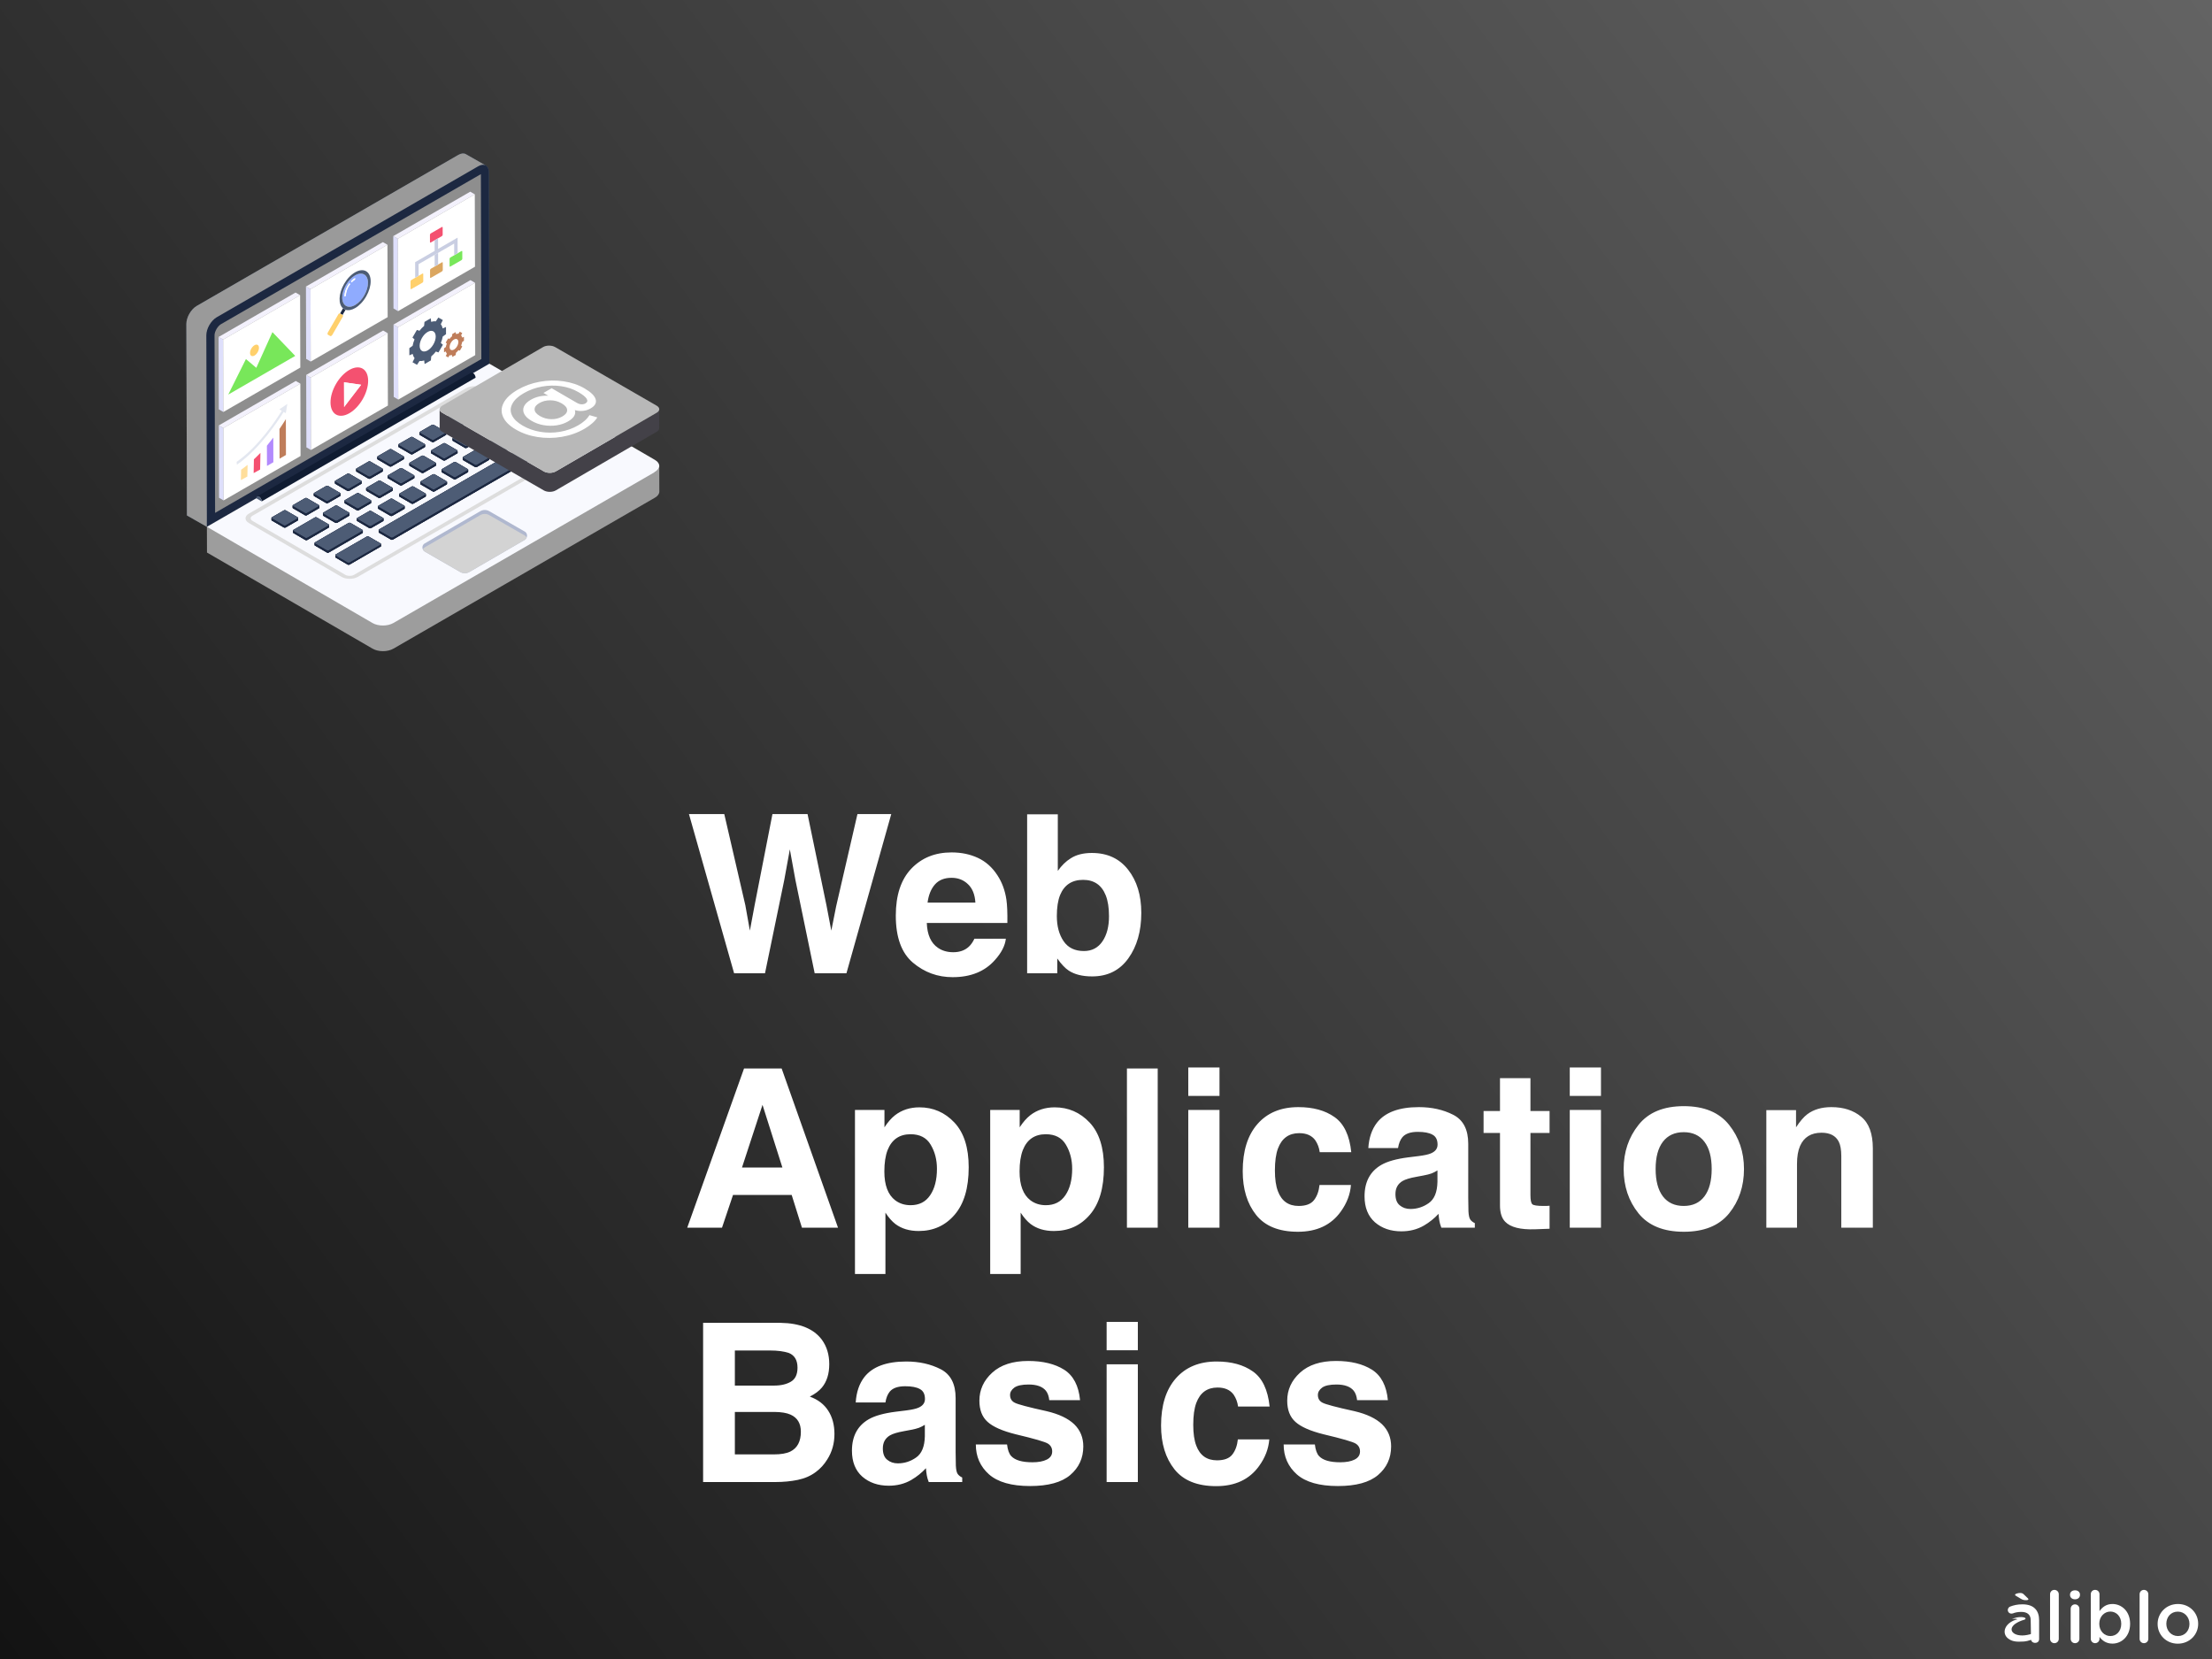<svg width="800" height="600" viewBox="0 0 800 600" fill="none" xmlns="http://www.w3.org/2000/svg">
<rect width="800" height="600" fill="url(#paint0_linear_5176_12019)"/>
<g filter="url(#filter0_d_5176_12019)">
<path d="M300.109 284.422H312.336L296.125 342H284.641L277.688 308.328L275.656 297.195L273.625 308.328L266.672 342H255.5L239.172 284.422H251.945L259.562 317.391L261.203 326.57L262.883 317.586L269.367 284.422H282.062L288.898 317.391L290.656 326.57L292.414 317.742L300.109 284.422ZM353.781 329.5C353.495 332.026 352.18 334.591 349.836 337.195C346.19 341.336 341.086 343.406 334.523 343.406C329.107 343.406 324.328 341.661 320.188 338.172C316.047 334.682 313.977 329.005 313.977 321.141C313.977 313.771 315.839 308.12 319.562 304.188C323.312 300.255 328.169 298.289 334.133 298.289C337.674 298.289 340.865 298.953 343.703 300.281C346.542 301.609 348.885 303.706 350.734 306.57C352.401 309.096 353.482 312.026 353.977 315.359C354.263 317.312 354.38 320.125 354.328 323.797H325.188C325.344 328.068 326.685 331.062 329.211 332.781C330.747 333.849 332.596 334.383 334.758 334.383C337.049 334.383 338.911 333.732 340.344 332.43C341.125 331.727 341.815 330.75 342.414 329.5H353.781ZM342.766 316.453C342.583 313.51 341.685 311.284 340.07 309.773C338.482 308.237 336.503 307.469 334.133 307.469C331.555 307.469 329.549 308.276 328.117 309.891C326.711 311.505 325.826 313.693 325.461 316.453H342.766ZM384.992 343.133C381.477 343.133 378.651 342.43 376.516 341.023C375.24 340.19 373.859 338.732 372.375 336.648V342H361.477V284.5H372.57V304.969C373.977 302.99 375.526 301.479 377.219 300.438C379.224 299.135 381.776 298.484 384.875 298.484C390.474 298.484 394.849 300.503 398 304.539C401.177 308.576 402.766 313.784 402.766 320.164C402.766 326.779 401.203 332.26 398.078 336.609C394.953 340.958 390.591 343.133 384.992 343.133ZM391.086 321.336C391.086 318.315 390.695 315.815 389.914 313.836C388.43 310.086 385.695 308.211 381.711 308.211C377.674 308.211 374.901 310.047 373.391 313.719C372.609 315.672 372.219 318.198 372.219 321.297C372.219 324.943 373.026 327.964 374.641 330.359C376.255 332.755 378.716 333.953 382.023 333.953C384.888 333.953 387.115 332.794 388.703 330.477C390.292 328.159 391.086 325.112 391.086 321.336ZM276.32 422.164H255.109L251.125 434H238.547L259.094 376.422H272.688L293.078 434H280.031L276.32 422.164ZM272.961 412.242L265.773 389.586L258.352 412.242H272.961ZM335.188 395.992C338.625 399.664 340.344 405.055 340.344 412.164C340.344 419.664 338.651 425.38 335.266 429.312C331.906 433.245 327.57 435.211 322.258 435.211C318.872 435.211 316.06 434.365 313.82 432.672C312.596 431.734 311.398 430.367 310.227 428.57V450.758H299.211V391.422H309.875V397.711C311.073 395.862 312.349 394.404 313.703 393.336C316.177 391.435 319.12 390.484 322.531 390.484C327.505 390.484 331.724 392.32 335.188 395.992ZM328.859 412.711C328.859 409.43 328.104 406.526 326.594 404C325.109 401.474 322.688 400.211 319.328 400.211C315.292 400.211 312.518 402.125 311.008 405.953C310.227 407.984 309.836 410.562 309.836 413.688C309.836 418.635 311.151 422.112 313.781 424.117C315.344 425.289 317.193 425.875 319.328 425.875C322.427 425.875 324.784 424.677 326.398 422.281C328.039 419.885 328.859 416.695 328.859 412.711ZM384.094 395.992C387.531 399.664 389.25 405.055 389.25 412.164C389.25 419.664 387.557 425.38 384.172 429.312C380.812 433.245 376.477 435.211 371.164 435.211C367.779 435.211 364.966 434.365 362.727 432.672C361.503 431.734 360.305 430.367 359.133 428.57V450.758H348.117V391.422H358.781V397.711C359.979 395.862 361.255 394.404 362.609 393.336C365.083 391.435 368.026 390.484 371.438 390.484C376.411 390.484 380.63 392.32 384.094 395.992ZM377.766 412.711C377.766 409.43 377.01 406.526 375.5 404C374.016 401.474 371.594 400.211 368.234 400.211C364.198 400.211 361.424 402.125 359.914 405.953C359.133 407.984 358.742 410.562 358.742 413.688C358.742 418.635 360.057 422.112 362.688 424.117C364.25 425.289 366.099 425.875 368.234 425.875C371.333 425.875 373.69 424.677 375.305 422.281C376.945 419.885 377.766 416.695 377.766 412.711ZM397.57 376.422H408.703V434H397.57V376.422ZM431.047 391.422V434H419.758V391.422H431.047ZM431.047 376.07V386.344H419.758V376.07H431.047ZM478.703 406.695H467.297C467.089 405.107 466.555 403.674 465.695 402.398C464.445 400.68 462.505 399.82 459.875 399.82C456.125 399.82 453.56 401.682 452.18 405.406C451.451 407.385 451.086 410.016 451.086 413.297C451.086 416.422 451.451 418.935 452.18 420.836C453.508 424.378 456.008 426.148 459.68 426.148C462.284 426.148 464.133 425.445 465.227 424.039C466.32 422.633 466.984 420.81 467.219 418.57H478.586C478.326 421.956 477.102 425.159 474.914 428.18C471.424 433.049 466.255 435.484 459.406 435.484C452.557 435.484 447.518 433.453 444.289 429.391C441.06 425.328 439.445 420.055 439.445 413.57C439.445 406.253 441.229 400.562 444.797 396.5C448.365 392.438 453.286 390.406 459.562 390.406C464.901 390.406 469.263 391.604 472.648 394C476.06 396.396 478.078 400.628 478.703 406.695ZM488 396.031C490.943 392.281 495.995 390.406 503.156 390.406C507.818 390.406 511.958 391.331 515.578 393.18C519.198 395.029 521.008 398.518 521.008 403.648V423.18C521.008 424.534 521.034 426.174 521.086 428.102C521.164 429.56 521.385 430.549 521.75 431.07C522.115 431.591 522.661 432.021 523.391 432.359V434H511.281C510.943 433.141 510.708 432.333 510.578 431.578C510.448 430.823 510.344 429.964 510.266 429C508.729 430.667 506.958 432.086 504.953 433.258C502.557 434.638 499.849 435.328 496.828 435.328C492.974 435.328 489.784 434.234 487.258 432.047C484.758 429.833 483.508 426.708 483.508 422.672C483.508 417.438 485.526 413.648 489.562 411.305C491.776 410.029 495.031 409.117 499.328 408.57L503.117 408.102C505.174 407.841 506.646 407.516 507.531 407.125C509.12 406.448 509.914 405.393 509.914 403.961C509.914 402.216 509.302 401.018 508.078 400.367C506.88 399.69 505.109 399.352 502.766 399.352C500.135 399.352 498.273 400.003 497.18 401.305C496.398 402.268 495.878 403.57 495.617 405.211H484.875C485.109 401.487 486.151 398.427 488 396.031ZM496.281 425.953C497.323 426.812 498.599 427.242 500.109 427.242C502.505 427.242 504.706 426.539 506.711 425.133C508.742 423.727 509.797 421.161 509.875 417.438V413.297C509.172 413.74 508.456 414.104 507.727 414.391C507.023 414.651 506.047 414.898 504.797 415.133L502.297 415.602C499.953 416.018 498.273 416.526 497.258 417.125C495.539 418.141 494.68 419.716 494.68 421.852C494.68 423.753 495.214 425.12 496.281 425.953ZM550.422 426.07V434.391L545.148 434.586C539.888 434.768 536.294 433.857 534.367 431.852C533.117 430.576 532.492 428.609 532.492 425.953V399.742H526.555V391.812H532.492V379.938H543.508V391.812H550.422V399.742H543.508V422.242C543.508 423.987 543.729 425.081 544.172 425.523C544.615 425.94 545.969 426.148 548.234 426.148C548.573 426.148 548.924 426.148 549.289 426.148C549.68 426.122 550.057 426.096 550.422 426.07ZM569.016 391.422V434H557.727V391.422H569.016ZM569.016 376.07V386.344H557.727V376.07H569.016ZM615.344 396.812C618.938 401.318 620.734 406.643 620.734 412.789C620.734 419.039 618.938 424.391 615.344 428.844C611.75 433.271 606.294 435.484 598.977 435.484C591.659 435.484 586.203 433.271 582.609 428.844C579.016 424.391 577.219 419.039 577.219 412.789C577.219 406.643 579.016 401.318 582.609 396.812C586.203 392.307 591.659 390.055 598.977 390.055C606.294 390.055 611.75 392.307 615.344 396.812ZM598.938 399.469C595.682 399.469 593.169 400.628 591.398 402.945C589.654 405.237 588.781 408.518 588.781 412.789C588.781 417.06 589.654 420.354 591.398 422.672C593.169 424.99 595.682 426.148 598.938 426.148C602.193 426.148 604.693 424.99 606.438 422.672C608.182 420.354 609.055 417.06 609.055 412.789C609.055 408.518 608.182 405.237 606.438 402.945C604.693 400.628 602.193 399.469 598.938 399.469ZM648.781 399.664C645.005 399.664 642.414 401.266 641.008 404.469C640.279 406.161 639.914 408.323 639.914 410.953V434H628.82V391.5H639.562V397.711C640.995 395.523 642.349 393.948 643.625 392.984C645.917 391.266 648.82 390.406 652.336 390.406C656.737 390.406 660.331 391.565 663.117 393.883C665.93 396.174 667.336 399.99 667.336 405.328V434H655.93V408.102C655.93 405.862 655.63 404.143 655.031 402.945C653.938 400.758 651.854 399.664 648.781 399.664ZM270.383 526H244.289V468.422H272.258C279.315 468.526 284.315 470.57 287.258 474.555C289.029 477.003 289.914 479.932 289.914 483.344C289.914 486.859 289.029 489.685 287.258 491.82C286.268 493.018 284.81 494.112 282.883 495.102C285.826 496.169 288.039 497.862 289.523 500.18C291.034 502.497 291.789 505.31 291.789 508.617C291.789 512.029 290.93 515.089 289.211 517.797C288.117 519.594 286.75 521.104 285.109 522.328C283.26 523.734 281.073 524.698 278.547 525.219C276.047 525.74 273.326 526 270.383 526ZM270.109 500.648H255.773V516H269.914C272.44 516 274.406 515.661 275.812 514.984C278.365 513.734 279.641 511.339 279.641 507.797C279.641 504.802 278.404 502.745 275.93 501.625C274.549 501 272.609 500.674 270.109 500.648ZM276.086 489.672C277.648 488.734 278.43 487.055 278.43 484.633C278.43 481.951 277.388 480.18 275.305 479.32C273.508 478.721 271.216 478.422 268.43 478.422H255.773V491.117H269.914C272.44 491.117 274.497 490.635 276.086 489.672ZM302.609 488.031C305.552 484.281 310.604 482.406 317.766 482.406C322.427 482.406 326.568 483.331 330.188 485.18C333.807 487.029 335.617 490.518 335.617 495.648V515.18C335.617 516.534 335.643 518.174 335.695 520.102C335.773 521.56 335.995 522.549 336.359 523.07C336.724 523.591 337.271 524.021 338 524.359V526H325.891C325.552 525.141 325.318 524.333 325.188 523.578C325.057 522.823 324.953 521.964 324.875 521C323.339 522.667 321.568 524.086 319.562 525.258C317.167 526.638 314.458 527.328 311.438 527.328C307.583 527.328 304.393 526.234 301.867 524.047C299.367 521.833 298.117 518.708 298.117 514.672C298.117 509.438 300.135 505.648 304.172 503.305C306.385 502.029 309.641 501.117 313.938 500.57L317.727 500.102C319.784 499.841 321.255 499.516 322.141 499.125C323.729 498.448 324.523 497.393 324.523 495.961C324.523 494.216 323.911 493.018 322.688 492.367C321.49 491.69 319.719 491.352 317.375 491.352C314.745 491.352 312.883 492.003 311.789 493.305C311.008 494.268 310.487 495.57 310.227 497.211H299.484C299.719 493.487 300.76 490.427 302.609 488.031ZM310.891 517.953C311.932 518.812 313.208 519.242 314.719 519.242C317.115 519.242 319.315 518.539 321.32 517.133C323.352 515.727 324.406 513.161 324.484 509.438V505.297C323.781 505.74 323.065 506.104 322.336 506.391C321.633 506.651 320.656 506.898 319.406 507.133L316.906 507.602C314.562 508.018 312.883 508.526 311.867 509.125C310.148 510.141 309.289 511.716 309.289 513.852C309.289 515.753 309.823 517.12 310.891 517.953ZM374.875 485.375C378.208 487.51 380.122 491.182 380.617 496.391H369.484C369.328 494.958 368.924 493.826 368.273 492.992C367.049 491.482 364.966 490.727 362.023 490.727C359.602 490.727 357.87 491.104 356.828 491.859C355.812 492.615 355.305 493.5 355.305 494.516C355.305 495.792 355.852 496.716 356.945 497.289C358.039 497.888 361.906 498.917 368.547 500.375C372.974 501.417 376.294 502.992 378.508 505.102C380.695 507.237 381.789 509.906 381.789 513.109C381.789 517.328 380.214 520.779 377.062 523.461C373.938 526.117 369.094 527.445 362.531 527.445C355.839 527.445 350.891 526.039 347.688 523.227C344.51 520.388 342.922 516.781 342.922 512.406H354.211C354.445 514.385 354.953 515.792 355.734 516.625C357.115 518.109 359.667 518.852 363.391 518.852C365.578 518.852 367.31 518.526 368.586 517.875C369.888 517.224 370.539 516.247 370.539 514.945C370.539 513.695 370.018 512.745 368.977 512.094C367.935 511.443 364.068 510.323 357.375 508.734C352.557 507.536 349.159 506.039 347.18 504.242C345.201 502.471 344.211 499.919 344.211 496.586C344.211 492.654 345.747 489.281 348.82 486.469C351.919 483.63 356.268 482.211 361.867 482.211C367.18 482.211 371.516 483.266 374.875 485.375ZM401.516 483.422V526H390.227V483.422H401.516ZM401.516 468.07V478.344H390.227V468.07H401.516ZM449.172 498.695H437.766C437.557 497.107 437.023 495.674 436.164 494.398C434.914 492.68 432.974 491.82 430.344 491.82C426.594 491.82 424.029 493.682 422.648 497.406C421.919 499.385 421.555 502.016 421.555 505.297C421.555 508.422 421.919 510.935 422.648 512.836C423.977 516.378 426.477 518.148 430.148 518.148C432.753 518.148 434.602 517.445 435.695 516.039C436.789 514.633 437.453 512.81 437.688 510.57H449.055C448.794 513.956 447.57 517.159 445.383 520.18C441.893 525.049 436.724 527.484 429.875 527.484C423.026 527.484 417.987 525.453 414.758 521.391C411.529 517.328 409.914 512.055 409.914 505.57C409.914 498.253 411.698 492.562 415.266 488.5C418.833 484.438 423.755 482.406 430.031 482.406C435.37 482.406 439.732 483.604 443.117 486C446.529 488.396 448.547 492.628 449.172 498.695ZM486.203 485.375C489.536 487.51 491.451 491.182 491.945 496.391H480.812C480.656 494.958 480.253 493.826 479.602 492.992C478.378 491.482 476.294 490.727 473.352 490.727C470.93 490.727 469.198 491.104 468.156 491.859C467.141 492.615 466.633 493.5 466.633 494.516C466.633 495.792 467.18 496.716 468.273 497.289C469.367 497.888 473.234 498.917 479.875 500.375C484.302 501.417 487.622 502.992 489.836 505.102C492.023 507.237 493.117 509.906 493.117 513.109C493.117 517.328 491.542 520.779 488.391 523.461C485.266 526.117 480.422 527.445 473.859 527.445C467.167 527.445 462.219 526.039 459.016 523.227C455.839 520.388 454.25 516.781 454.25 512.406H465.539C465.773 514.385 466.281 515.792 467.062 516.625C468.443 518.109 470.995 518.852 474.719 518.852C476.906 518.852 478.638 518.526 479.914 517.875C481.216 517.224 481.867 516.247 481.867 514.945C481.867 513.695 481.346 512.745 480.305 512.094C479.263 511.443 475.396 510.323 468.703 508.734C463.885 507.536 460.487 506.039 458.508 504.242C456.529 502.471 455.539 499.919 455.539 496.586C455.539 492.654 457.076 489.281 460.148 486.469C463.247 483.63 467.596 482.211 473.195 482.211C478.508 482.211 482.844 483.266 486.203 485.375Z" fill="white"/>
</g>
<path d="M74.826 190.55V190.513L67.626 186.425L67.401 117.163C67.401 114.763 69.089 111.838 71.151 110.638L165.764 56.038C166.814 55.4 167.789 55.363 168.464 55.738L175.514 59.788C175.552 59.788 175.589 59.825 175.664 59.863C176.339 60.238 176.789 61.063 176.789 62.263L176.976 131.563L74.826 190.55Z" fill="#4C5C75"/>
<path d="M175.678 59.855C175.017 59.464 175.588 60.246 174.536 60.877L151.539 74.134L79.934 115.468C77.86 116.701 76.177 119.617 76.177 122.021L74.824 190.53L67.611 186.425L67.401 117.164C67.401 114.759 69.084 111.844 71.158 110.641L165.761 56.02C166.813 55.419 167.775 55.359 168.466 55.75L175.678 59.855Z" fill="#9A9A9A"/>
<path d="M176.984 131.548L74.825 190.532L74.62 121.263C74.62 118.855 76.3 115.943 78.39 114.73L172.989 60.114C175.08 58.9 176.778 59.871 176.797 62.279L176.984 131.548Z" fill="#1C2841"/>
<path d="M174.091 129.844L77.795 185.484L77.587 121.245C77.587 119.91 78.713 117.948 79.924 117.238L173.924 62.975L174.091 129.844Z" fill="#8E8E8E"/>
<path d="M74.829 190.527L74.86 199.833L134.743 234.595C136.822 235.805 140.187 235.805 142.281 234.595L236.876 179.985C237.931 179.38 238.458 178.574 238.458 177.783L238.427 168.534C238.427 169.325 237.9 170.116 236.845 170.721L74.829 190.527Z" fill="#9D9D9D"/>
<path d="M74.836 190.523L134.721 225.324C136.797 226.531 140.172 226.531 142.262 225.324L236.851 170.713C238.95 169.501 238.961 167.546 236.885 166.34L177 131.538L74.836 190.523Z" fill="#F8F9FE"/>
<path d="M128.827 170.375L128.789 169.625C128.789 169.55 128.827 169.475 128.939 169.438L133.289 166.925C133.476 166.813 133.777 166.813 133.926 166.925L138.277 169.438C138.351 169.475 138.389 169.55 138.389 169.588L138.427 169.625V170.375C138.427 170.45 138.389 170.525 138.277 170.6L133.926 173.113C133.739 173.188 133.439 173.188 133.289 173.113L128.939 170.563C128.864 170.525 128.827 170.45 128.827 170.375ZM137.752 196.85L137.789 197.525C137.789 197.6 137.714 197.638 137.639 197.675L126.389 204.2C126.239 204.275 126.014 204.275 125.827 204.2C125.789 204.2 125.789 204.2 125.751 204.2L121.439 201.688C121.402 201.65 121.327 201.613 121.327 201.575C121.289 201.538 121.289 201.538 121.289 201.5V200.713C121.289 200.638 121.327 200.563 121.439 200.525L132.689 194.038C132.839 193.925 133.139 193.925 133.289 194.038L137.639 196.55C137.752 196.625 137.789 196.7 137.752 196.775V196.85V196.85ZM129.239 188.45C129.127 188.413 129.089 188.338 129.089 188.3V187.513C129.089 187.475 129.089 187.475 129.164 187.438C129.127 187.4 129.164 187.363 129.201 187.325H129.239L133.589 184.813C133.777 184.7 134.039 184.7 134.227 184.813L138.539 187.325H138.576C138.614 187.363 138.652 187.4 138.652 187.438C138.689 187.438 138.689 187.475 138.689 187.513V188.3C138.689 188.338 138.652 188.413 138.576 188.45L134.189 191C134.002 191.075 133.739 191.113 133.552 191L129.239 188.45ZM137.564 173.863L141.876 176.375H141.914C141.989 176.413 142.027 176.45 141.989 176.525C141.989 176.525 142.027 176.525 142.027 176.563V177.313C142.027 177.388 141.989 177.463 141.876 177.538L137.527 180.05C137.489 180.088 137.451 180.088 137.376 180.088C137.226 180.125 137.077 180.125 136.964 180.05C136.926 180.05 136.926 180.05 136.889 180.05L132.577 177.538C132.464 177.463 132.427 177.388 132.427 177.313V176.563C132.427 176.525 132.427 176.525 132.464 176.488C132.501 176.45 132.501 176.413 132.577 176.375L136.926 173.863C137.114 173.75 137.376 173.75 137.564 173.863ZM136.589 166.138C136.514 166.1 136.476 166.063 136.476 165.988V165.2C136.476 165.172 136.519 165.132 136.561 165.088C136.584 165.065 136.552 165.032 136.589 165.013L140.976 162.5C141.126 162.388 141.426 162.388 141.577 162.5L145.927 165.013C145.964 165.05 146.039 165.088 146.039 165.125C146.076 165.163 146.076 165.163 146.076 165.2V165.988C146.076 166.025 146.039 166.1 145.927 166.138L141.577 168.688C141.389 168.8 141.126 168.8 140.939 168.688L136.589 166.138ZM145.364 169.325L149.714 171.875C149.789 171.913 149.826 171.988 149.826 172.063V172.1C149.826 172.063 149.864 172.063 149.864 172.063V172.775C149.864 172.888 149.826 172.925 149.714 173L145.327 175.513C145.176 175.625 144.876 175.625 144.689 175.513L140.377 173C140.302 172.963 140.226 172.888 140.226 172.813V172.063C140.226 172.025 140.226 172.025 140.264 171.988C140.302 171.95 140.302 171.913 140.377 171.875L144.764 169.325C144.914 169.25 145.176 169.25 145.364 169.325ZM141.239 186.575L136.889 184.063C136.777 183.988 136.739 183.913 136.739 183.875V183.088L136.777 183.05C136.777 182.975 136.814 182.938 136.889 182.9L141.239 180.388C141.426 180.275 141.689 180.275 141.876 180.388L146.227 182.9C146.301 182.938 146.339 183.013 146.339 183.088V183.875C146.339 183.913 146.301 183.988 146.227 184.063L141.839 186.575C141.651 186.65 141.389 186.65 141.239 186.575ZM154.026 178.663C154.026 178.7 154.026 178.738 153.989 178.775L154.026 179.45C154.026 179.525 153.952 179.563 153.876 179.638L149.489 182.15C149.452 182.188 149.376 182.188 149.339 182.188C149.227 182.225 149.114 182.225 149.002 182.188C148.926 182.188 148.889 182.188 148.851 182.15L144.539 179.638C144.426 179.563 144.389 179.525 144.389 179.45V178.663C144.389 178.588 144.426 178.513 144.539 178.475L148.889 175.963C149.077 175.85 149.339 175.85 149.527 175.963L153.876 178.475C153.952 178.55 154.026 178.588 154.026 178.663ZM144.239 161.713C144.164 161.675 144.127 161.6 144.127 161.563V160.775C144.127 160.7 144.164 160.625 144.239 160.588L148.626 158.075C148.777 157.963 149.077 157.963 149.227 158.075L153.576 160.588C153.614 160.625 153.689 160.663 153.689 160.7C153.727 160.738 153.727 160.738 153.727 160.775V161.563C153.727 161.6 153.689 161.675 153.614 161.713L149.227 164.263C149.039 164.375 148.777 164.338 148.589 164.263L144.239 161.713ZM153.202 164.825L157.514 167.338C157.551 167.338 157.589 167.375 157.589 167.375C157.626 167.413 157.664 167.45 157.664 167.525V168.313C157.664 168.388 157.626 168.425 157.514 168.5L153.164 171.013C152.977 171.125 152.714 171.125 152.527 171.013L148.176 168.5C148.102 168.463 148.064 168.388 148.064 168.313V167.525C148.064 167.488 148.102 167.413 148.176 167.375V167.338L152.564 164.825C152.601 164.788 152.676 164.788 152.714 164.788C152.864 164.75 153.052 164.788 153.202 164.825ZM161.002 160.325L165.351 162.838C165.427 162.913 165.464 162.988 165.464 163.063L165.501 163.775C165.501 163.85 165.464 163.925 165.351 163.963L160.964 166.513C160.814 166.588 160.514 166.588 160.327 166.513L156.014 163.963C155.939 163.925 155.864 163.85 155.864 163.813V163.025C155.864 162.95 155.901 162.913 156.014 162.838L160.364 160.325C160.552 160.213 160.814 160.213 161.002 160.325ZM151.889 157.325C151.814 157.288 151.777 157.213 151.777 157.138V156.35C151.777 156.275 151.814 156.238 151.889 156.163L156.277 153.65H156.314C156.464 153.538 156.727 153.575 156.876 153.65L159.052 154.925L161.227 156.163V156.2C161.339 156.238 161.376 156.313 161.376 156.388V157.138C161.376 157.213 161.339 157.288 161.264 157.325L156.876 159.838C156.689 159.95 156.426 159.95 156.239 159.838L151.889 157.325ZM159.539 152.9C159.464 152.825 159.426 152.788 159.426 152.713V151.925C159.426 151.888 159.464 151.813 159.539 151.775L163.926 149.225C164.077 149.15 164.376 149.15 164.527 149.225L168.876 151.775C168.952 151.813 168.989 151.85 169.026 151.925V152.713C169.026 152.788 168.989 152.863 168.914 152.9L164.527 155.413C164.489 155.45 164.452 155.488 164.376 155.45C164.264 155.488 164.151 155.488 164.039 155.45C164.002 155.488 163.926 155.45 163.889 155.413L159.539 152.9ZM156.502 177.725L152.189 175.213H152.151C152.077 175.138 152.039 175.1 152.039 175.025V174.238C152.039 174.2 152.077 174.125 152.189 174.088L156.539 171.538C156.727 171.463 156.989 171.463 157.177 171.538L161.526 174.088C161.601 174.125 161.639 174.2 161.639 174.238L161.677 174.275V175.025C161.677 175.1 161.639 175.138 161.526 175.213L157.139 177.725C156.989 177.838 156.689 177.838 156.502 177.725ZM164.151 173.3L159.839 170.825L159.726 170.713C159.726 170.675 159.689 170.638 159.689 170.638V169.85L159.726 169.813C159.726 169.775 159.764 169.7 159.839 169.663L164.189 167.113C164.376 167.038 164.639 167.038 164.826 167.113L169.177 169.663C169.251 169.738 169.326 169.775 169.326 169.85V170.6C169.326 170.713 169.289 170.75 169.177 170.825L164.789 173.3C164.601 173.413 164.376 173.413 164.151 173.3ZM171.802 168.913L167.489 166.4V166.363C167.451 166.363 167.451 166.363 167.451 166.325C167.376 166.288 167.339 166.25 167.339 166.213V165.425C167.339 165.35 167.376 165.313 167.489 165.238L171.876 162.725C172.027 162.613 172.289 162.613 172.477 162.725L176.826 165.238C176.939 165.275 176.976 165.35 176.976 165.425V166.213C176.976 166.25 176.939 166.325 176.826 166.363L172.439 168.913C172.289 168.988 171.989 168.988 171.839 168.913H171.802V168.913ZM175.927 160.363L187.139 153.875C187.289 153.838 187.477 153.8 187.626 153.838C187.702 153.838 187.739 153.838 187.776 153.875L192.127 156.388C192.202 156.463 192.239 156.5 192.239 156.575V156.688L192.276 157.363C192.276 157.4 192.239 157.438 192.202 157.475C192.164 157.513 192.164 157.513 192.127 157.55L180.877 164.038C180.726 164.15 180.427 164.15 180.239 164.038L175.927 161.525L175.814 161.413C175.777 161.413 175.777 161.375 175.777 161.338V160.55C175.777 160.475 175.851 160.438 175.927 160.363ZM173.264 158.488V158.525L173.301 159.275C173.301 159.313 173.264 159.388 173.226 159.388C173.189 159.425 173.189 159.463 173.152 159.463L168.764 161.975C168.614 162.088 168.314 162.088 168.164 161.975L163.814 159.463C163.739 159.425 163.664 159.35 163.664 159.275V158.525C163.664 158.563 163.664 158.6 163.701 158.638V158.525C163.701 158.45 163.739 158.375 163.814 158.338L168.164 155.788C168.351 155.713 168.652 155.713 168.801 155.788L173.152 158.338C173.226 158.375 173.264 158.413 173.264 158.488ZM167.189 148.475C167.114 148.438 167.077 148.363 167.077 148.288V147.538C167.077 147.463 167.114 147.388 167.189 147.35L171.539 144.8C171.727 144.688 172.027 144.725 172.177 144.8L176.526 147.35C176.564 147.388 176.601 147.388 176.601 147.388C176.639 147.425 176.677 147.463 176.677 147.538V148.288C176.677 148.363 176.639 148.438 176.526 148.475L172.177 150.988C171.989 151.1 171.727 151.1 171.539 150.988L167.189 148.475ZM171.577 153.838L179.339 149.375L179.376 149.338C179.411 149.324 179.449 149.347 179.487 149.338C179.612 149.303 179.728 149.303 179.841 149.338C179.884 149.347 179.943 149.321 179.977 149.338L182.752 150.95L184.326 151.888C184.439 151.925 184.476 152 184.476 152.075V152.825C184.476 152.9 184.439 152.938 184.326 153.013L176.564 157.513C176.376 157.625 176.076 157.625 175.927 157.513L171.577 155C171.464 154.925 171.426 154.888 171.426 154.775V154.025C171.426 153.95 171.502 153.913 171.577 153.838ZM185.114 169.363L185.152 169.4V170.188C185.152 170.225 185.114 170.263 185.039 170.3C185.039 170.338 185.001 170.338 185.001 170.338V170.375L142.064 195.163C141.876 195.275 141.614 195.275 141.426 195.163L137.077 192.65C137.001 192.575 136.964 192.538 136.964 192.463V191.675C136.964 191.647 137.006 191.602 137.048 191.563C137.072 191.54 137.039 191.507 137.077 191.488L180.051 166.7C180.202 166.588 180.464 166.588 180.652 166.7L185.001 169.213C185.077 169.25 185.114 169.288 185.114 169.363ZM199.776 160.963V161.713C199.776 161.788 199.739 161.825 199.664 161.863C199.664 161.9 199.627 161.9 199.627 161.9L188.414 168.388C188.226 168.5 187.964 168.5 187.776 168.388L183.427 165.875C183.314 165.8 183.277 165.763 183.277 165.688V164.938L183.314 164.9C183.314 164.825 183.351 164.788 183.427 164.75L194.677 158.225C194.714 158.188 194.752 158.188 194.826 158.225C194.939 158.188 195.051 158.188 195.164 158.225C195.239 158.188 195.276 158.225 195.314 158.225L199.627 160.775C199.664 160.813 199.702 160.813 199.702 160.85C199.739 160.85 199.776 160.925 199.776 160.963ZM105.877 183.725C105.877 183.725 105.839 183.688 105.839 183.65V182.863C105.839 182.825 105.839 182.825 105.877 182.788C105.877 182.75 105.952 182.713 105.989 182.675L110.339 180.163C110.527 180.05 110.827 180.05 110.976 180.163L115.327 182.675C115.401 182.75 115.439 182.788 115.439 182.863V183.65C115.439 183.725 115.401 183.763 115.327 183.838L110.939 186.35C110.789 186.463 110.489 186.463 110.339 186.35L105.989 183.838C105.914 183.8 105.877 183.763 105.877 183.725ZM107.676 188.263L103.289 190.775C103.139 190.85 102.839 190.85 102.689 190.775L98.302 188.263V188.225C98.226 188.15 98.189 188.113 98.189 188.075V187.288C98.189 187.25 98.226 187.213 98.264 187.213C98.226 187.175 98.264 187.138 98.302 187.1H98.339L102.689 184.588C102.877 184.475 103.176 184.475 103.327 184.588L107.676 187.1C107.752 187.138 107.827 187.213 107.827 187.288V188.038C107.827 188.113 107.789 188.188 107.676 188.263ZM118.889 190.813L111.089 195.313C110.901 195.388 110.639 195.388 110.451 195.313L108.876 194.375L106.139 192.8C106.102 192.763 106.026 192.725 106.026 192.688C105.989 192.65 105.989 192.613 105.989 192.613V191.825C105.989 191.75 106.026 191.713 106.139 191.638L113.902 187.138C114.089 187.025 114.352 187.025 114.539 187.138L116.152 188.075L118.889 189.65V189.688C118.964 189.725 119.002 189.763 119.002 189.838V190.625C119.002 190.7 118.964 190.738 118.889 190.813ZM121.177 174.875C121.139 174.838 121.139 174.838 121.139 174.8V174.013C121.139 173.975 121.177 173.9 121.289 173.863L125.639 171.313C125.827 171.238 126.126 171.238 126.277 171.313L130.626 173.863C130.739 173.9 130.777 173.975 130.739 174.05V174.125L130.777 174.8C130.777 174.875 130.702 174.95 130.626 174.988L126.239 177.538C126.089 177.613 125.827 177.613 125.639 177.538L121.289 174.988C121.251 174.95 121.177 174.913 121.177 174.875ZM113.639 179.413C113.526 179.338 113.489 179.3 113.489 179.225V178.475C113.489 178.456 113.522 178.445 113.528 178.426C113.524 178.38 113.547 178.334 113.639 178.288L118.027 175.738C118.176 175.625 118.439 175.663 118.626 175.738L122.977 178.288C123.126 178.363 123.164 178.55 122.977 178.625C123.089 178.588 123.126 178.513 123.126 178.475V179.225C123.126 179.3 123.089 179.338 122.977 179.413L118.626 181.925L118.589 181.963C118.562 181.976 118.513 181.954 118.479 181.963C118.354 181.998 118.238 181.998 118.124 181.963C118.076 181.953 118.031 181.98 117.989 181.963L113.639 179.413ZM131.076 192.8L118.889 199.85C118.777 199.888 118.701 199.888 118.552 199.888C118.514 199.888 118.476 199.888 118.401 199.85C118.327 199.888 118.289 199.888 118.251 199.85L113.902 197.3C113.827 197.263 113.789 197.188 113.789 197.113V196.363C113.789 196.288 113.827 196.213 113.902 196.175L126.089 189.125C126.239 189.088 126.426 189.05 126.577 189.088C126.651 189.088 126.689 189.088 126.727 189.125L131.076 191.638C131.152 191.713 131.227 191.75 131.227 191.825V192.613C131.227 192.65 131.189 192.763 131.076 192.8ZM126.356 185.545C126.362 185.566 126.389 185.578 126.389 185.6V186.35C126.389 186.425 126.351 186.5 126.239 186.538L121.926 189.088C121.739 189.163 121.439 189.163 121.289 189.088L116.939 186.538C116.826 186.5 116.789 186.425 116.789 186.35V185.6C116.789 185.525 116.826 185.488 116.864 185.45C116.864 185.45 116.902 185.413 116.939 185.413L121.289 182.863C121.476 182.788 121.739 182.788 121.926 182.863L126.239 185.413H126.277C126.311 185.43 126.309 185.469 126.328 185.498C126.337 185.513 126.355 185.529 126.356 185.545ZM129.089 184.55L124.739 182.038C124.664 181.963 124.627 181.925 124.627 181.85V181.063C124.631 181.053 124.617 181.035 124.627 181.025C124.627 180.988 124.664 180.913 124.739 180.875L129.127 178.363C129.277 178.288 129.577 178.25 129.726 178.363L134.077 180.875C134.151 180.913 134.227 180.988 134.227 181.063V181.85C134.227 181.925 134.189 181.963 134.077 182.038L129.726 184.55C129.539 184.663 129.239 184.663 129.089 184.55Z" fill="#1C2841"/>
<path d="M113.639 179.412C113.529 179.338 113.492 179.301 113.492 179.228V178.455C113.492 178.492 113.529 178.529 113.566 178.529C113.492 178.455 113.492 178.345 113.639 178.272L118.015 175.734C118.162 175.661 118.456 175.661 118.64 175.734L122.979 178.272C123.126 178.382 123.163 178.529 122.979 178.639C123.089 178.603 123.126 178.529 123.126 178.455V179.228C123.126 179.301 123.089 179.338 122.979 179.412L118.603 181.949C118.456 182.022 118.162 182.022 117.978 181.949L113.639 179.412ZM121.288 174.962C121.214 174.926 121.14 174.852 121.14 174.815V174.043C121.14 174.043 121.14 174.043 121.177 174.043C121.177 173.97 121.214 173.896 121.288 173.859L125.664 171.322C125.811 171.212 126.105 171.212 126.289 171.322L130.628 173.859C130.738 173.896 130.775 173.97 130.738 174.043L130.775 174.815C130.775 174.889 130.701 174.926 130.628 174.999L126.252 177.536C126.068 177.61 125.811 177.61 125.627 177.536L121.288 174.962ZM105.991 183.824C105.881 183.787 105.844 183.714 105.844 183.64V182.868C105.844 182.794 105.881 182.758 105.991 182.684L110.367 180.147C110.514 180.073 110.808 180.073 110.992 180.147L115.331 182.684C115.404 182.758 115.441 182.794 115.441 182.868V183.64C115.441 183.714 115.404 183.787 115.331 183.824L110.955 186.361C110.771 186.435 110.514 186.435 110.33 186.361L105.991 183.824ZM126.325 185.7C126.362 185.663 126.399 185.626 126.399 185.589V186.361C126.399 186.435 126.362 186.472 126.252 186.545L121.913 189.082C121.729 189.156 121.435 189.156 121.288 189.082L116.949 186.545C116.838 186.472 116.802 186.435 116.802 186.361V185.589C116.802 185.516 116.838 185.442 116.912 185.405L121.288 182.868C121.472 182.758 121.729 182.758 121.913 182.868L126.252 185.405C126.399 185.479 126.399 185.589 126.325 185.7ZM107.682 188.237L103.307 190.774C103.123 190.847 102.865 190.847 102.682 190.774L98.306 188.237C98.232 188.2 98.195 188.126 98.195 188.09V187.281C98.195 187.207 98.232 187.17 98.306 187.097L102.718 184.596C102.865 184.486 103.16 184.486 103.343 184.596L107.682 187.097C107.756 187.17 107.793 187.244 107.793 187.281V188.053C107.793 188.126 107.756 188.2 107.682 188.237ZM118.898 190.811L111.102 195.297C110.918 195.407 110.624 195.407 110.477 195.297L106.138 192.796C106.028 192.723 105.991 192.649 105.991 192.613V191.84C105.991 191.767 106.028 191.693 106.138 191.656L113.933 187.134C114.08 187.023 114.375 187.023 114.559 187.134L118.898 189.671C118.971 189.707 119.008 189.781 119.008 189.855V190.627C119.008 190.7 118.971 190.737 118.898 190.811ZM167.215 148.487C167.104 148.413 167.068 148.377 167.068 148.303V147.531C167.068 147.457 167.104 147.384 167.178 147.347L171.554 144.81C171.738 144.7 172.032 144.736 172.179 144.81L176.555 147.347C176.628 147.384 176.665 147.457 176.665 147.531V148.303C176.665 148.377 176.628 148.45 176.555 148.487L172.179 150.988C171.995 151.098 171.701 151.098 171.554 150.988L167.215 148.487ZM129.23 188.457C129.12 188.421 129.083 188.347 129.083 188.274V187.538C129.083 187.464 129.12 187.391 129.23 187.317L133.606 184.817C133.753 184.707 134.047 184.707 134.231 184.817L138.57 187.317C138.644 187.391 138.68 187.464 138.68 187.501V188.274C138.68 188.347 138.644 188.421 138.57 188.457L134.194 190.995C134.01 191.068 133.753 191.105 133.569 190.995L129.23 188.457ZM141.218 186.582L136.879 184.045C136.805 183.971 136.768 183.934 136.768 183.861V183.089C136.732 183.015 136.768 182.979 136.879 182.905L141.254 180.404C141.401 180.294 141.696 180.294 141.88 180.404L146.218 182.905C146.292 182.979 146.329 183.015 146.329 183.089V183.861C146.329 183.934 146.292 183.971 146.218 184.045L141.843 186.582C141.659 186.656 141.401 186.656 141.218 186.582ZM129.083 184.56L124.744 182.022C124.671 181.986 124.634 181.912 124.634 181.839V181.066C124.597 181.03 124.634 180.956 124.744 180.883L129.12 178.382C129.267 178.272 129.561 178.272 129.745 178.382L134.084 180.883C134.158 180.919 134.194 180.993 134.194 181.066V181.839C134.194 181.912 134.158 181.986 134.084 182.022L129.708 184.56C129.524 184.67 129.23 184.67 129.083 184.56ZM144.233 161.725C144.159 161.688 144.123 161.614 144.123 161.541V160.805C144.123 160.732 144.159 160.658 144.233 160.585L148.609 158.084C148.793 157.974 149.087 157.974 149.234 158.084L153.573 160.585C153.683 160.658 153.72 160.732 153.72 160.805V161.541C153.72 161.614 153.683 161.688 153.61 161.725L149.234 164.262C149.05 164.372 148.756 164.335 148.609 164.262L144.233 161.725ZM154.014 178.676C154.014 178.713 154.014 178.75 153.977 178.787L154.014 179.448C154.014 179.522 153.941 179.559 153.867 179.632L149.491 182.133C149.307 182.243 149.05 182.243 148.866 182.133L144.527 179.632C144.417 179.559 144.38 179.522 144.38 179.448V178.676C144.38 178.676 144.417 178.676 144.417 178.713C144.417 178.639 144.417 178.566 144.527 178.492L148.903 175.955C149.087 175.881 149.344 175.881 149.528 175.955L153.867 178.492C153.941 178.566 154.014 178.603 154.014 178.676ZM153.205 164.814L157.544 167.351C157.618 167.424 157.654 167.461 157.654 167.535V168.307C157.654 168.38 157.618 168.417 157.507 168.491L153.131 171.028C152.984 171.101 152.69 171.101 152.506 171.028L148.167 168.491C148.094 168.454 148.057 168.38 148.057 168.307V167.535C148.057 167.461 148.094 167.424 148.167 167.351L152.58 164.814C152.727 164.74 153.021 164.74 153.205 164.814ZM151.881 157.312C151.808 157.275 151.771 157.202 151.771 157.128V156.356C151.771 156.283 151.808 156.246 151.881 156.172L156.257 153.635C156.441 153.562 156.698 153.562 156.882 153.672L161.221 156.172C161.332 156.246 161.368 156.319 161.368 156.393V157.128C161.368 157.202 161.332 157.275 161.258 157.312L156.845 159.849C156.698 159.96 156.404 159.96 156.22 159.849L151.881 157.312ZM168.171 161.982L163.832 159.445C163.722 159.408 163.685 159.334 163.685 159.298V158.526C163.685 158.452 163.722 158.379 163.832 158.342L168.171 155.805C168.355 155.694 168.649 155.694 168.796 155.805L173.135 158.342C173.245 158.379 173.282 158.452 173.282 158.526V159.298C173.282 159.334 173.245 159.408 173.172 159.445L168.796 161.982C168.612 162.092 168.318 162.092 168.171 161.982ZM171.811 168.895L167.472 166.395C167.399 166.321 167.362 166.247 167.362 166.211V165.439C167.362 165.365 167.399 165.292 167.472 165.255L171.848 162.718C172.032 162.607 172.289 162.607 172.473 162.718L176.812 165.255C176.923 165.292 176.959 165.365 176.959 165.439V166.211C176.959 166.247 176.923 166.321 176.812 166.358L172.436 168.895C172.289 169.005 171.995 169.005 171.811 168.895ZM159.566 152.899C159.456 152.826 159.419 152.789 159.419 152.716V151.944C159.419 151.87 159.456 151.796 159.53 151.76L163.905 149.222C164.089 149.149 164.383 149.149 164.531 149.222L168.906 151.76C168.98 151.833 169.017 151.87 169.017 151.944V152.716C169.017 152.789 168.98 152.863 168.906 152.899L164.531 155.4C164.347 155.547 164.053 155.51 163.905 155.4L159.566 152.899ZM171.591 153.856L179.349 149.37C179.533 149.259 179.827 149.259 179.974 149.37L184.35 151.87C184.424 151.944 184.461 152.017 184.461 152.054V152.826C184.461 152.899 184.424 152.973 184.35 153.01L176.555 157.496C176.371 157.606 176.077 157.606 175.93 157.496L171.591 154.995C171.48 154.922 171.444 154.885 171.444 154.775V154.04C171.444 153.966 171.48 153.892 171.591 153.856ZM199.757 160.952V161.725C199.757 161.798 199.721 161.835 199.647 161.908L188.395 168.38C188.211 168.491 187.954 168.491 187.77 168.38L183.431 165.88C183.321 165.806 183.284 165.769 183.284 165.696V164.924C183.284 164.85 183.358 164.777 183.431 164.74L194.683 158.231C194.867 158.158 195.124 158.158 195.308 158.231L199.647 160.769C199.721 160.805 199.757 160.879 199.757 160.952ZM161.001 160.327L165.34 162.828C165.45 162.901 165.487 162.975 165.45 163.048L165.487 163.784C165.487 163.857 165.45 163.931 165.34 163.968L160.964 166.505C160.817 166.578 160.523 166.578 160.339 166.505L156 163.968C155.926 163.931 155.853 163.857 155.853 163.784V163.012C155.853 162.938 155.926 162.901 156 162.828L160.376 160.327C160.559 160.217 160.817 160.217 161.001 160.327ZM137.761 196.768L137.798 197.503C137.798 197.577 137.724 197.65 137.651 197.687L126.399 204.195C126.215 204.306 125.958 204.306 125.774 204.195L121.435 201.658C121.325 201.621 121.288 201.548 121.288 201.511V200.702C121.288 200.739 121.325 200.739 121.325 200.739C121.288 200.665 121.325 200.592 121.435 200.518L132.687 194.046C132.834 193.936 133.128 193.936 133.312 194.046L137.651 196.547C137.761 196.62 137.798 196.694 137.761 196.768ZM128.826 170.403L128.789 169.631C128.789 169.557 128.863 169.483 128.936 169.447L133.312 166.91C133.496 166.799 133.753 166.799 133.937 166.91L138.276 169.447C138.386 169.52 138.423 169.594 138.35 169.704C138.386 169.667 138.423 169.631 138.423 169.631V170.403C138.423 170.476 138.386 170.513 138.276 170.587L133.9 173.087C133.753 173.197 133.459 173.197 133.275 173.087L128.936 170.55C128.863 170.513 128.826 170.439 128.826 170.403ZM156.514 177.72L152.175 175.22C152.102 175.146 152.065 175.109 152.065 175.036L152.028 174.264C152.028 174.19 152.102 174.153 152.175 174.08L156.551 171.542C156.735 171.469 156.992 171.432 157.176 171.542L161.515 174.08C161.626 174.117 161.662 174.19 161.662 174.264V175.036C161.662 175.109 161.626 175.146 161.515 175.22L157.14 177.72C156.992 177.83 156.698 177.83 156.514 177.72ZM175.93 160.364L187.145 153.892C187.329 153.782 187.586 153.782 187.77 153.892L192.109 156.393C192.219 156.466 192.256 156.54 192.256 156.613V157.349C192.256 157.422 192.219 157.496 192.146 157.533L180.857 164.041C180.71 164.152 180.416 164.152 180.232 164.041L175.93 161.504C175.819 161.467 175.783 161.394 175.783 161.32V160.548C175.783 160.475 175.819 160.438 175.93 160.364ZM164.163 173.308L159.824 170.807C159.75 170.734 159.677 170.697 159.677 170.623V169.851C159.677 169.888 159.75 169.925 159.787 169.998C159.677 169.888 159.677 169.741 159.824 169.667L164.2 167.13C164.383 167.02 164.641 167.02 164.825 167.13L169.164 169.667C169.237 169.741 169.311 169.778 169.311 169.851V170.587C169.311 170.697 169.274 170.734 169.164 170.807L164.788 173.308C164.604 173.418 164.347 173.418 164.163 173.308ZM145.373 169.336L149.712 171.874C149.822 171.947 149.822 172.021 149.822 172.094C149.822 172.057 149.859 172.057 149.859 172.057V172.793C149.859 172.903 149.822 172.94 149.712 173.013L145.336 175.514C145.189 175.624 144.895 175.624 144.711 175.514L140.372 173.013C140.298 172.94 140.225 172.903 140.225 172.83V172.057C140.225 171.984 140.262 171.947 140.372 171.874L144.748 169.336C144.932 169.226 145.189 169.226 145.373 169.336ZM137.541 173.859L141.88 176.36C142.027 176.433 142.027 176.544 141.953 176.654C141.99 176.617 142.027 176.58 142.027 176.544V177.316C142.027 177.389 141.99 177.463 141.88 177.536L137.541 180.037C137.357 180.147 137.062 180.147 136.915 180.037L132.577 177.536C132.466 177.463 132.429 177.389 132.429 177.316V176.58C132.429 176.507 132.466 176.433 132.577 176.36L136.915 173.859C137.099 173.749 137.394 173.749 137.541 173.859ZM185.012 169.226C185.086 169.263 185.122 169.3 185.122 169.373V170.182C185.122 170.219 185.086 170.292 185.012 170.366L142.063 195.15C141.88 195.26 141.585 195.26 141.438 195.15L137.062 192.649C136.989 192.576 136.952 192.539 136.952 192.465V191.693C136.952 191.62 136.989 191.546 137.062 191.509L180.048 166.689C180.195 166.615 180.489 166.578 180.673 166.689L185.012 169.226ZM131.069 192.796L118.861 199.82C118.714 199.93 118.456 199.93 118.236 199.82L113.897 197.282C113.823 197.246 113.786 197.209 113.786 197.135V196.363C113.786 196.29 113.823 196.216 113.897 196.179L126.105 189.119C126.289 189.046 126.546 189.046 126.73 189.119L131.069 191.656C131.142 191.73 131.216 191.767 131.216 191.84V192.613C131.216 192.649 131.179 192.76 131.069 192.796ZM136.584 166.137C136.511 166.1 136.474 166.064 136.474 165.953V165.218C136.474 165.144 136.511 165.108 136.584 165.034L140.96 162.497C141.144 162.387 141.438 162.387 141.585 162.497L145.924 165.034C146.035 165.071 146.071 165.144 146.071 165.181V165.953C146.071 166.027 146.035 166.1 145.924 166.137L141.549 168.674C141.365 168.785 141.107 168.785 140.923 168.674L136.584 166.137Z" fill="#1C2841"/>
<path d="M167.195 147.343C167.026 147.441 167.025 147.608 167.193 147.706L171.545 150.235C171.713 150.333 172.003 150.333 172.172 150.235L176.54 147.713C176.722 147.608 176.711 147.448 176.542 147.35L172.191 144.821C172.022 144.723 171.745 144.716 171.563 144.821L167.195 147.343ZM159.548 151.758C159.366 151.863 159.378 152.024 159.546 152.121L163.898 154.65C164.066 154.748 164.343 154.755 164.525 154.65L168.893 152.128C169.062 152.031 169.063 151.863 168.895 151.765L164.543 149.236C164.375 149.138 164.085 149.138 163.916 149.236L159.548 151.758ZM151.889 156.18C151.719 156.278 151.718 156.446 151.887 156.543L156.238 159.072C156.407 159.17 156.696 159.17 156.866 159.072L161.246 156.544C161.415 156.446 161.404 156.285 161.236 156.187L156.884 153.658C156.716 153.56 156.438 153.553 156.269 153.651L151.889 156.18ZM171.585 153.847C171.403 153.952 171.403 154.105 171.583 154.21L175.923 156.732C176.091 156.83 176.368 156.837 176.55 156.732L184.33 152.24C184.512 152.135 184.5 151.975 184.332 151.877L179.992 149.355C179.812 149.25 179.547 149.25 179.365 149.355L171.585 153.847ZM163.817 158.332C163.647 158.43 163.634 158.59 163.815 158.695L168.154 161.217C168.323 161.315 168.612 161.315 168.782 161.217L173.15 158.695C173.331 158.59 173.32 158.43 173.152 158.332L168.812 155.81C168.632 155.705 168.366 155.705 168.185 155.81L163.817 158.332ZM156 162.845C155.831 162.943 155.818 163.103 155.998 163.208L160.338 165.73C160.506 165.828 160.795 165.828 160.965 165.73L165.345 163.201C165.515 163.103 165.503 162.943 165.335 162.845L160.995 160.323C160.815 160.218 160.55 160.218 160.38 160.316L156 162.845ZM148.183 167.358C148.014 167.456 148.001 167.616 148.181 167.721L152.521 170.243C152.689 170.341 152.979 170.341 153.148 170.243L157.528 167.714C157.698 167.616 157.699 167.449 157.53 167.351L153.191 164.829C153.01 164.724 152.733 164.731 152.564 164.829L148.183 167.358ZM140.367 171.871C140.197 171.969 140.184 172.129 140.365 172.234L144.704 174.756C144.873 174.854 145.162 174.854 145.332 174.756L149.712 172.227C149.881 172.129 149.882 171.962 149.714 171.864L145.374 169.342C145.194 169.237 144.916 169.244 144.747 169.342L140.367 171.871ZM132.562 176.377C132.381 176.482 132.38 176.635 132.56 176.74L136.9 179.262C137.068 179.36 137.345 179.367 137.527 179.262L141.895 176.74C142.064 176.642 142.065 176.475 141.897 176.377L137.557 173.855C137.377 173.75 137.1 173.757 136.93 173.855L132.562 176.377ZM124.745 180.89C124.564 180.995 124.563 181.148 124.743 181.253L129.083 183.775C129.251 183.873 129.529 183.88 129.71 183.775L134.078 181.253C134.248 181.155 134.249 180.988 134.08 180.89L129.741 178.368C129.56 178.263 129.283 178.27 129.114 178.368L124.745 180.89ZM116.929 185.403C116.747 185.507 116.746 185.661 116.927 185.766L121.266 188.288C121.435 188.386 121.712 188.393 121.894 188.288L126.262 185.766C126.443 185.661 126.432 185.501 126.264 185.403L121.924 182.881C121.744 182.776 121.478 182.776 121.297 182.881L116.929 185.403ZM144.241 160.595C144.06 160.7 144.071 160.861 144.239 160.959L148.591 163.488C148.759 163.585 149.037 163.592 149.218 163.488L153.586 160.966C153.768 160.861 153.757 160.7 153.588 160.602L149.237 158.073C149.068 157.976 148.791 157.969 148.609 158.073L144.241 160.595ZM136.582 165.017C136.413 165.115 136.412 165.283 136.58 165.381L140.932 167.91C141.1 168.008 141.389 168.008 141.559 167.91L145.939 165.381C146.108 165.283 146.109 165.115 145.941 165.018L141.589 162.489C141.421 162.391 141.132 162.391 140.962 162.489L136.582 165.017ZM128.935 169.433C128.765 169.53 128.764 169.698 128.933 169.796L133.284 172.325C133.453 172.423 133.742 172.423 133.912 172.325L138.28 169.803C138.461 169.698 138.45 169.537 138.282 169.44L133.93 166.911C133.762 166.813 133.484 166.806 133.303 166.911L128.935 169.433ZM121.287 173.848C121.106 173.953 121.117 174.113 121.285 174.211L125.637 176.74C125.806 176.838 126.083 176.845 126.264 176.74L130.632 174.218C130.802 174.12 130.803 173.953 130.635 173.855L126.283 171.326C126.114 171.228 125.825 171.228 125.656 171.326L121.287 173.848ZM113.628 178.27C113.459 178.368 113.458 178.535 113.626 178.633L117.978 181.162C118.146 181.26 118.436 181.26 118.605 181.162L122.985 178.633C123.155 178.535 123.143 178.375 122.975 178.277L118.623 175.748C118.455 175.65 118.178 175.643 118.008 175.741L113.628 178.27ZM105.981 182.685C105.799 182.79 105.811 182.951 105.979 183.048L110.331 185.577C110.499 185.675 110.776 185.682 110.958 185.577L115.326 183.055C115.507 182.951 115.496 182.79 115.328 182.692L110.976 180.163C110.808 180.065 110.53 180.058 110.349 180.163L105.981 182.685ZM98.322 187.107C98.152 187.205 98.151 187.373 98.319 187.47L102.671 189.999C102.84 190.097 103.129 190.097 103.298 189.999L107.679 187.471C107.848 187.373 107.849 187.205 107.681 187.107L103.329 184.578C103.161 184.48 102.871 184.48 102.702 184.578L98.322 187.107ZM106.123 191.641C105.954 191.739 105.941 191.9 106.121 192.004L110.461 194.526C110.629 194.624 110.919 194.624 111.088 194.526L118.881 190.027C119.062 189.923 119.051 189.762 118.883 189.664L114.543 187.142C114.363 187.037 114.097 187.037 113.916 187.142L106.123 191.641ZM175.914 160.372C175.745 160.47 175.732 160.63 175.912 160.735L180.252 163.257C180.432 163.362 180.71 163.355 180.879 163.257L192.12 156.767C192.302 156.662 192.302 156.509 192.122 156.404L187.782 153.882C187.602 153.777 187.337 153.777 187.155 153.882L175.914 160.372ZM167.48 165.241C167.311 165.339 167.298 165.5 167.478 165.604L171.818 168.126C171.998 168.231 172.276 168.224 172.445 168.126L176.826 165.598C176.995 165.5 176.996 165.346 176.815 165.241L172.476 162.719C172.295 162.614 172.03 162.614 171.861 162.712L167.48 165.241ZM159.833 169.656C159.652 169.761 159.651 169.915 159.831 170.02L164.171 172.542C164.351 172.646 164.617 172.646 164.798 172.542L169.166 170.02C169.348 169.915 169.349 169.761 169.168 169.656L164.828 167.134C164.648 167.03 164.383 167.03 164.201 167.134L159.833 169.656ZM152.174 174.078C152.004 174.176 151.991 174.337 152.172 174.442L156.512 176.964C156.692 177.069 156.969 177.062 157.139 176.964L161.519 174.435C161.688 174.337 161.701 174.176 161.521 174.072L157.181 171.55C157.001 171.445 156.723 171.452 156.554 171.55L152.174 174.078ZM144.527 178.494C144.357 178.591 144.344 178.752 144.525 178.857L148.864 181.379C149.045 181.484 149.322 181.477 149.491 181.379L153.86 178.857C154.041 178.752 154.042 178.598 153.862 178.494L149.522 175.972C149.342 175.867 149.076 175.867 148.895 175.972L144.527 178.494ZM136.879 182.909C136.698 183.014 136.697 183.167 136.877 183.272L141.217 185.794C141.397 185.899 141.663 185.899 141.844 185.794L146.212 183.272C146.382 183.174 146.395 183.014 146.214 182.909L141.875 180.387C141.694 180.282 141.417 180.289 141.247 180.387L136.879 182.909ZM129.22 187.331C129.051 187.429 129.038 187.589 129.218 187.694L133.558 190.216C133.738 190.321 134.015 190.314 134.185 190.216L138.565 187.687C138.734 187.589 138.735 187.436 138.555 187.331L134.215 184.809C134.035 184.704 133.77 184.704 133.6 184.802L129.22 187.331ZM113.913 196.168C113.744 196.266 113.731 196.427 113.911 196.531L118.251 199.053C118.431 199.158 118.709 199.151 118.878 199.053L131.063 192.019C131.244 191.914 131.245 191.76 131.065 191.655L126.725 189.133C126.545 189.029 126.28 189.029 126.098 189.133L113.913 196.168ZM183.428 164.738C183.258 164.836 183.245 164.997 183.426 165.102L187.765 167.624C187.946 167.728 188.223 167.721 188.393 167.624L199.633 161.134C199.815 161.029 199.816 160.875 199.636 160.77L195.296 158.248C195.115 158.143 194.85 158.143 194.669 158.248L183.428 164.738ZM185.002 169.582L142.042 194.387C141.868 194.482 141.598 194.498 141.408 194.387L137.075 191.863C136.885 191.768 136.901 191.593 137.075 191.498L180.035 166.694C180.209 166.598 180.479 166.583 180.67 166.694L185.002 169.217C185.192 169.328 185.177 169.487 185.002 169.582Z" fill="#4D5C75"/>
<path d="M107.674 188.247L103.296 190.768C103.14 190.866 102.847 190.866 102.671 190.768L98.313 188.247C98.235 188.189 98.196 188.13 98.196 188.071V187.29C98.196 187.348 98.235 187.427 98.313 187.466L102.671 190.006C102.847 190.104 103.12 190.104 103.296 190.006L107.674 187.466C107.771 187.427 107.81 187.348 107.81 187.29V188.052C107.81 188.13 107.771 188.189 107.674 188.247ZM105.974 183.811C105.895 183.772 105.856 183.714 105.856 183.636V182.873C105.856 182.932 105.895 182.991 105.974 183.049L110.331 185.57C110.507 185.668 110.781 185.687 110.957 185.57L115.334 183.049C115.412 183.01 115.451 182.932 115.451 182.873V183.655C115.451 183.714 115.412 183.772 115.334 183.831L110.957 186.352C110.781 186.45 110.507 186.45 110.331 186.352L105.974 183.811ZM121.294 174.979C121.196 174.94 121.157 174.862 121.157 174.803V174.021C121.157 174.099 121.196 174.158 121.294 174.217L125.632 176.737C125.808 176.835 126.082 176.835 126.257 176.737L130.635 174.217C130.713 174.178 130.752 174.099 130.752 174.041L130.771 174.803C130.771 174.881 130.713 174.94 130.635 174.998L126.257 177.519C126.082 177.617 125.808 177.617 125.632 177.519L121.294 174.979ZM137.533 179.258L141.89 176.737C141.988 176.698 142.027 176.62 142.027 176.562V177.324C142.027 177.402 141.988 177.46 141.89 177.519L137.533 180.04C137.357 180.138 137.064 180.138 136.907 180.04L132.569 177.519C132.472 177.46 132.432 177.402 132.432 177.324V176.562C132.432 176.62 132.472 176.679 132.569 176.737L136.907 179.258C137.064 179.356 137.337 179.376 137.533 179.258ZM137.767 196.767L137.787 197.51C137.787 197.588 137.728 197.647 137.65 197.686L126.394 204.193C126.218 204.291 125.945 204.291 125.769 204.193L121.431 201.672C121.333 201.614 121.294 201.555 121.294 201.496V200.715C121.294 200.773 121.333 200.851 121.431 200.891L125.769 203.411C125.945 203.529 126.218 203.509 126.394 203.411L137.65 196.924C137.709 196.865 137.767 196.826 137.767 196.767ZM136.575 166.146C136.497 166.107 136.458 166.048 136.458 165.97V165.208C136.458 165.267 136.497 165.325 136.575 165.384L140.933 167.905C141.109 168.003 141.382 168.003 141.558 167.905L145.936 165.384C146.033 165.325 146.072 165.267 146.072 165.189V165.97C146.072 166.029 146.033 166.107 145.936 166.146L141.558 168.686C141.382 168.784 141.109 168.784 140.933 168.686L136.575 166.146ZM113.634 179.415C113.536 179.356 113.497 179.297 113.497 179.219V178.457C113.497 178.516 113.536 178.594 113.634 178.633L117.972 181.154C118.148 181.251 118.441 181.251 118.597 181.154L122.994 178.633C123.072 178.594 123.111 178.516 123.111 178.457V179.239C123.111 179.297 123.072 179.356 122.994 179.415L118.617 181.935C118.441 182.033 118.148 182.033 117.972 181.935L113.634 179.415ZM129.228 188.462C129.13 188.423 129.091 188.345 129.091 188.286V187.524C129.091 187.583 129.13 187.642 129.208 187.7L133.566 190.221C133.742 190.319 134.015 190.319 134.191 190.221L138.568 187.681C138.647 187.642 138.686 187.583 138.686 187.505V188.286C138.686 188.345 138.647 188.404 138.568 188.462L134.191 190.983C134.015 191.081 133.742 191.1 133.566 190.983L129.228 188.462ZM128.817 170.387L128.798 169.625C128.798 169.683 128.856 169.742 128.935 169.8L133.292 172.321C133.449 172.419 133.742 172.419 133.918 172.321L138.275 169.8C138.373 169.742 138.412 169.683 138.412 169.625V170.387C138.412 170.465 138.373 170.523 138.275 170.582L133.918 173.103C133.742 173.2 133.449 173.2 133.292 173.103L128.935 170.562C128.856 170.523 128.817 170.445 128.817 170.387ZM121.9 188.286L126.257 185.766C126.355 185.707 126.394 185.648 126.394 185.59V186.352C126.394 186.43 126.355 186.489 126.257 186.547L121.9 189.068C121.724 189.166 121.431 189.166 121.274 189.068L116.936 186.547C116.839 186.489 116.799 186.43 116.799 186.352V185.59C116.799 185.648 116.839 185.707 116.936 185.766L121.274 188.286C121.431 188.384 121.704 188.384 121.9 188.286ZM118.89 190.807L111.093 195.302C110.918 195.399 110.624 195.399 110.468 195.302L106.13 192.781C106.032 192.722 105.993 192.664 105.993 192.605V191.823C105.993 191.882 106.032 191.96 106.13 191.999L110.468 194.52C110.624 194.618 110.918 194.618 111.093 194.52L118.89 190.026C118.969 189.967 119.008 189.908 119.008 189.85V190.612C119.008 190.69 118.969 190.749 118.89 190.807ZM129.091 184.554L124.753 182.033C124.655 181.975 124.616 181.916 124.616 181.838V181.076C124.616 181.134 124.655 181.193 124.753 181.251L129.091 183.772C129.247 183.87 129.521 183.87 129.716 183.772L134.074 181.251C134.172 181.212 134.211 181.134 134.211 181.076V181.838C134.211 181.916 134.172 181.975 134.074 182.033L129.716 184.554C129.54 184.652 129.247 184.652 129.091 184.554ZM131.065 192.8L118.871 199.835C118.715 199.933 118.441 199.933 118.246 199.835L113.907 197.295C113.829 197.256 113.79 197.197 113.79 197.119V196.357C113.79 196.416 113.829 196.474 113.907 196.533L118.246 199.054C118.441 199.151 118.715 199.151 118.871 199.054L131.065 192.019C131.162 191.96 131.201 191.902 131.201 191.843V192.605C131.201 192.664 131.162 192.742 131.065 192.8ZM141.226 186.567L136.888 184.046C136.79 183.987 136.751 183.929 136.751 183.87V183.088C136.751 183.147 136.79 183.225 136.868 183.264L141.226 185.785C141.402 185.902 141.656 185.902 141.851 185.785L146.209 183.264C146.307 183.225 146.346 183.147 146.346 183.088V183.87C146.346 183.929 146.307 183.987 146.209 184.046L141.851 186.567C141.656 186.664 141.402 186.664 141.226 186.567ZM151.896 157.313C151.798 157.274 151.759 157.196 151.759 157.138V156.356C151.759 156.434 151.798 156.493 151.896 156.551L156.234 159.072C156.41 159.17 156.703 159.17 156.859 159.072L161.236 156.551C161.334 156.493 161.373 156.434 161.373 156.375V157.138C161.373 157.216 161.334 157.274 161.256 157.313L156.859 159.854C156.703 159.952 156.41 159.952 156.234 159.854L151.896 157.313ZM164.168 173.318L159.829 170.797C159.751 170.738 159.693 170.68 159.693 170.621V169.839C159.693 169.898 159.751 169.976 159.829 170.015L164.168 172.536C164.343 172.653 164.617 172.653 164.793 172.536L169.17 170.015C169.248 169.976 169.307 169.898 169.307 169.839V170.602C169.307 170.68 169.268 170.738 169.17 170.797L164.793 173.318C164.617 173.415 164.363 173.415 164.168 173.318ZM148.867 182.15L144.528 179.63C144.431 179.571 144.392 179.512 144.392 179.454V178.672C144.392 178.75 144.431 178.809 144.528 178.848L148.867 181.388C149.043 181.486 149.316 181.486 149.492 181.388L153.869 178.848C153.928 178.809 153.987 178.75 153.987 178.692L154.006 179.454C154.006 179.512 153.947 179.571 153.869 179.63L149.492 182.15C149.316 182.248 149.043 182.248 148.867 182.15ZM153.146 170.25L157.524 167.709C157.621 167.67 157.66 167.592 157.66 167.534V168.296C157.66 168.374 157.621 168.432 157.524 168.491L153.146 171.012C152.99 171.11 152.697 171.11 152.521 171.012L148.183 168.491C148.105 168.452 148.046 168.374 148.046 168.315V167.534C148.046 167.612 148.085 167.67 148.183 167.729L152.521 170.25C152.697 170.348 152.97 170.348 153.146 170.25ZM145.33 174.764L149.707 172.223C149.805 172.184 149.844 172.106 149.844 172.048V172.81C149.844 172.888 149.805 172.946 149.707 173.005L145.33 175.526C145.173 175.624 144.88 175.624 144.704 175.526L140.366 173.005C140.288 172.946 140.23 172.888 140.23 172.829V172.048C140.23 172.126 140.269 172.184 140.366 172.243L144.704 174.764C144.88 174.862 145.154 174.862 145.33 174.764ZM156.507 177.734L152.169 175.213C152.091 175.155 152.052 175.096 152.052 175.037L152.032 174.256C152.032 174.334 152.091 174.392 152.169 174.451L156.507 176.972C156.683 177.07 156.976 177.07 157.133 176.972L161.51 174.432C161.608 174.392 161.647 174.314 161.647 174.256V175.018C161.647 175.096 161.608 175.155 161.529 175.213L157.133 177.734C156.976 177.832 156.703 177.832 156.507 177.734ZM159.556 152.897C159.458 152.838 159.419 152.78 159.419 152.721V151.94C159.419 151.998 159.458 152.076 159.536 152.115L163.894 154.656C164.07 154.753 164.343 154.753 164.519 154.656L168.897 152.135C168.975 152.076 169.014 152.018 169.014 151.94V152.721C169.014 152.78 168.975 152.858 168.897 152.897L164.519 155.418C164.343 155.535 164.07 155.516 163.894 155.418L159.556 152.897ZM144.235 161.73C144.157 161.691 144.118 161.613 144.118 161.554V160.772C144.118 160.85 144.157 160.909 144.235 160.968L148.593 163.489C148.769 163.586 149.043 163.586 149.218 163.489L153.596 160.968C153.674 160.909 153.713 160.85 153.713 160.792V161.554C153.713 161.613 153.674 161.691 153.596 161.73L149.218 164.251C149.043 164.368 148.769 164.348 148.593 164.251L144.235 161.73ZM160.963 165.736L165.34 163.195C165.399 163.156 165.457 163.117 165.457 163.059L165.477 163.801C165.477 163.86 165.438 163.918 165.34 163.977L160.963 166.498C160.806 166.596 160.513 166.596 160.337 166.498L155.999 163.977C155.921 163.938 155.863 163.86 155.863 163.801V163.02C155.863 163.098 155.902 163.156 155.999 163.215L160.337 165.736C160.513 165.833 160.787 165.833 160.963 165.736ZM167.079 148.305L167.06 147.523C167.06 147.601 167.118 147.66 167.196 147.699L171.554 150.239C171.711 150.337 172.004 150.337 172.179 150.239L176.537 147.719C176.635 147.66 176.674 147.601 176.674 147.523V148.305C176.674 148.364 176.635 148.442 176.537 148.481L172.179 151.002C172.004 151.099 171.711 151.099 171.554 151.002L167.196 148.481C167.118 148.422 167.079 148.364 167.079 148.305ZM168.154 161.984L163.816 159.463C163.738 159.424 163.679 159.346 163.679 159.287V158.525C163.679 158.584 163.718 158.642 163.816 158.701L168.154 161.222C168.33 161.319 168.603 161.319 168.779 161.222L173.157 158.701C173.235 158.642 173.274 158.584 173.274 158.506L173.293 159.287C173.293 159.346 173.235 159.424 173.157 159.463L168.779 161.984C168.623 162.081 168.33 162.081 168.154 161.984ZM184.999 169.585C185.096 169.527 185.135 169.468 185.135 169.39V170.172C185.135 170.23 185.096 170.308 184.999 170.348L142.047 195.165C141.871 195.263 141.597 195.263 141.421 195.165L137.064 192.644C136.986 192.586 136.946 192.527 136.946 192.449V191.687C136.946 191.745 136.986 191.823 137.064 191.862L141.402 194.383C141.597 194.501 141.871 194.481 142.047 194.383L184.999 169.585ZM171.828 168.901L167.49 166.381C167.392 166.322 167.353 166.263 167.353 166.205V165.423C167.353 165.482 167.392 165.56 167.47 165.599L171.828 168.12C172.004 168.237 172.277 168.217 172.453 168.12L176.83 165.599C176.908 165.54 176.948 165.482 176.948 165.423V166.205C176.948 166.263 176.908 166.322 176.83 166.361L172.453 168.901C172.277 168.999 172.004 168.999 171.828 168.901ZM176.557 156.727L184.334 152.233C184.412 152.194 184.471 152.115 184.471 152.057V152.838C184.471 152.897 184.432 152.956 184.334 153.014L176.557 157.509C176.361 157.607 176.088 157.607 175.931 157.509L171.593 154.988C171.496 154.929 171.456 154.871 171.456 154.793V154.03C171.456 154.089 171.496 154.167 171.574 154.206L175.931 156.727C176.088 156.825 176.361 156.844 176.557 156.727ZM180.875 163.254L192.112 156.766C192.209 156.708 192.248 156.649 192.248 156.59L192.268 157.353C192.268 157.431 192.209 157.489 192.131 157.548L180.875 164.036C180.719 164.133 180.426 164.133 180.25 164.036L175.912 161.515C175.834 161.456 175.775 161.398 175.775 161.319V160.557C175.775 160.616 175.834 160.675 175.912 160.733L180.25 163.254C180.426 163.371 180.719 163.352 180.875 163.254ZM199.772 160.948V161.73C199.772 161.788 199.733 161.847 199.635 161.906L188.399 168.393C188.223 168.491 187.949 168.491 187.773 168.393L183.435 165.872C183.338 165.814 183.298 165.755 183.298 165.697V164.915C183.298 164.993 183.338 165.052 183.435 165.11L187.773 167.631C187.949 167.729 188.223 167.729 188.399 167.631L199.635 161.124C199.733 161.085 199.772 161.007 199.772 160.948Z" fill="#1C2841"/>
<path d="M121.427 200.535C121.257 200.632 121.244 200.793 121.425 200.898L125.764 203.42C125.945 203.525 126.222 203.518 126.392 203.42L137.645 196.923C137.814 196.825 137.827 196.664 137.647 196.56L133.307 194.038C133.127 193.933 132.849 193.94 132.68 194.038L121.427 200.535Z" fill="#4D5C75"/>
<path d="M168.587 140.392C170.203 139.459 172.834 139.459 174.44 140.392L207.979 159.883C209.585 160.817 209.577 162.34 207.96 163.274L129.387 208.638C127.771 209.571 125.14 209.571 123.534 208.638L89.995 189.147C88.389 188.213 88.397 186.69 90.014 185.756L168.587 140.392ZM124.854 207.876C125.739 208.391 127.185 208.391 128.076 207.876L206.649 162.512C207.541 161.997 207.546 161.16 206.66 160.645L173.12 141.154C172.235 140.639 170.789 140.639 169.897 141.154L91.325 186.518C90.433 187.033 90.428 187.87 91.314 188.385L124.854 207.876Z" fill="#DDDDDD"/>
<path d="M190.446 194.48C190.294 194.785 190.091 195.038 189.786 195.242L169.841 206.813C168.775 207.473 167.405 207.473 166.339 206.813L153.651 199.505C153.295 199.302 153.093 199.048 152.94 198.743C152.585 197.982 152.788 196.967 153.651 196.51L173.596 184.939C174.662 184.279 175.982 184.279 177.047 184.939L189.786 192.247C190.598 192.704 190.801 193.719 190.446 194.48Z" fill="#B0B8CF"/>
<path d="M190.446 194.48C190.294 194.785 190.091 195.038 189.786 195.241L169.841 206.813C168.775 207.473 167.405 207.473 166.339 206.813L153.651 199.504C153.296 199.302 153.093 199.048 152.94 198.743C153.042 198.388 153.296 198.134 153.651 197.931L173.596 186.36C174.662 185.7 175.982 185.7 177.048 186.36L189.786 193.668C190.142 193.871 190.345 194.125 190.446 194.48Z" fill="#D3D3D3"/>
<path d="M92.998 179.542C93.17 179.44 93.406 179.456 93.672 179.605C94.228 179.926 94.652 180.71 94.652 181.337L172.009 136.599C172.009 135.972 171.585 135.188 171.037 134.875C170.77 134.718 170.527 134.71 170.355 134.812L92.998 179.542Z" fill="#101C32"/>
<path d="M93.675 179.606C93.129 179.291 92.698 179.578 92.696 180.205L94.652 181.334C94.654 180.707 94.225 179.924 93.675 179.606Z" fill="#4D5C75"/>
<path d="M172.159 65.97L172.147 65.985V65.978L172.159 65.97Z" fill="white"/>
<path d="M144.041 144.51L142.395 143.55L142.32 117.375L143.97 118.335L144.041 144.51Z" fill="#DEDFFB"/>
<path d="M143.97 118.335L142.32 117.375L170.145 101.31L171.795 102.27L143.97 118.335Z" fill="#F3F1FC"/>
<path d="M171.795 102.27L171.87 128.441L144.041 144.51L143.97 118.335L171.795 102.27Z" fill="white"/>
<path d="M112.459 162.743L110.809 161.786L110.738 135.611L112.384 136.571L112.459 162.743Z" fill="#DEDFFB"/>
<path d="M112.384 136.571L110.738 135.611L138.57 119.542L140.216 120.502L112.384 136.571Z" fill="#F3F1FC"/>
<path d="M140.216 120.503L140.291 146.674L112.459 162.743L112.384 136.571L140.216 120.503Z" fill="white"/>
<path d="M80.865 180.986L79.215 180.026L79.14 153.851L80.79 154.811L80.865 180.986Z" fill="#DEDFFB"/>
<path d="M80.79 154.811L79.14 153.851L106.973 137.782L108.623 138.742L80.79 154.811Z" fill="#F3F1FC"/>
<path d="M108.623 138.742L108.698 164.917L80.865 180.986L80.79 154.811L108.623 138.742Z" fill="white"/>
<path d="M80.779 149.002L79.132 148.042L79.058 121.867L80.707 122.827L80.779 149.002Z" fill="#DEDFFB"/>
<path d="M80.707 122.828L79.058 121.868L106.89 105.799L108.54 106.759L80.707 122.828Z" fill="#F3F1FC"/>
<path d="M108.54 106.759L108.611 132.934L80.779 149.003L80.707 122.828L108.54 106.759Z" fill="white"/>
<path d="M112.376 130.759L110.726 129.803L110.651 103.628L112.301 104.588L112.376 130.759Z" fill="#DEDFFB"/>
<path d="M112.301 104.587L110.651 103.627L138.48 87.562L140.126 88.519L112.301 104.587Z" fill="#F3F1FC"/>
<path d="M140.126 88.519L140.201 114.694L112.376 130.759L112.301 104.587L140.126 88.519Z" fill="white"/>
<path d="M143.959 112.526L142.309 111.566L142.234 85.391L143.884 86.351L143.959 112.526Z" fill="#DEDFFB"/>
<path d="M143.884 86.351L142.234 85.391L170.066 69.323L171.716 70.282L143.884 86.351Z" fill="#F3F1FC"/>
<path d="M171.716 70.282L171.791 96.457L143.959 112.526L143.884 86.351L171.716 70.282Z" fill="white"/>
<path d="M93.655 125.783C93.655 126.811 92.941 128.067 92.042 128.582C91.156 129.095 90.428 128.682 90.428 127.653C90.414 126.625 91.142 125.383 92.042 124.855C92.927 124.341 93.655 124.755 93.655 125.783Z" fill="#FFD06C"/>
<path d="M106.77 128.723L90.36 138.199L82.549 142.706L88.942 129.863L92.696 133.028L98.528 120.116L106.77 128.723Z" fill="#78E75A"/>
<path d="M126.317 133.802C130.075 131.632 133.132 133.374 133.144 137.695C133.156 142.013 130.12 147.273 126.362 149.442C122.604 151.612 119.545 149.871 119.533 145.553C119.521 141.233 122.559 135.972 126.317 133.802ZM124.451 147.187L130.61 139.158L124.426 138.253L124.451 147.187Z" fill="#F45170"/>
<path d="M124.425 138.255L130.609 139.159L124.451 147.188L124.425 138.255Z" fill="#FDFEFE"/>
<path d="M159.839 94.872C160.002 94.778 160.132 94.852 160.132 95.039L160.14 97.651C160.14 97.838 160.011 98.06 159.849 98.154L155.836 100.471C155.674 100.565 155.544 100.491 155.544 100.304L155.536 97.692C155.536 97.505 155.664 97.283 155.827 97.189L159.839 94.872Z" fill="#DBA660"/>
<path d="M158.449 91.451L158.46 95.662L157.208 96.386L157.196 92.175L158.449 91.451Z" fill="#C9CEE2"/>
<path d="M166.899 90.796C167.056 90.706 167.191 90.776 167.192 90.963L167.199 93.575C167.2 93.762 167.065 93.988 166.908 94.079L162.896 96.395C162.733 96.489 162.604 96.415 162.603 96.228L162.596 93.617C162.595 93.43 162.724 93.207 162.887 93.113L166.899 90.796Z" fill="#78E75A"/>
<path d="M159.803 82.105C159.966 82.011 160.095 82.085 160.096 82.272L160.103 84.883C160.104 85.064 159.975 85.293 159.812 85.387L155.8 87.703C155.637 87.797 155.508 87.717 155.507 87.537L155.5 84.925C155.499 84.738 155.628 84.515 155.791 84.421L159.803 82.105Z" fill="#F45170"/>
<path d="M152.78 98.948C152.943 98.854 153.072 98.928 153.073 99.115L153.08 101.726C153.081 101.913 152.952 102.136 152.789 102.23L148.777 104.547C148.62 104.637 148.485 104.567 148.484 104.38L148.477 101.768C148.476 101.581 148.611 101.355 148.768 101.264L152.78 98.948Z" fill="#FFD06C"/>
<path d="M158.434 86.183L158.441 90.019L165.495 85.946L165.514 91.59L164.269 92.31L164.254 88.099L158.449 91.451L157.196 92.175L151.388 95.528L151.399 99.739L150.154 100.459L150.139 94.815L157.193 90.743L157.181 86.906L158.434 86.183Z" fill="#C9CEE2"/>
<path d="M161.309 120.861L160.123 121.709C159.986 122.482 159.753 123.269 159.433 124.038L160.181 124.682L158.576 127.456L157.641 127.138C157.13 127.804 156.567 128.4 155.966 128.906L155.833 130.346L153.561 131.657L153.421 130.375C152.819 130.563 152.255 130.619 151.741 130.545L150.811 131.939L149.196 131.024L149.938 129.52C149.614 129.122 149.378 128.607 149.237 127.994L148.05 128.517L148.042 125.909L149.229 125.067C149.365 124.296 149.598 123.512 149.919 122.738L149.171 122.093L150.775 119.322L151.71 119.632C152.221 118.969 152.785 118.373 153.386 117.864L153.518 116.424L155.79 115.113L155.93 116.395C156.532 116.209 157.097 116.154 157.61 116.225L158.541 114.839L160.155 115.751L159.414 117.256C159.737 117.658 159.974 118.171 160.115 118.782L161.302 118.253L161.309 120.861ZM154.684 126.726C156.291 125.799 157.587 123.553 157.582 121.71C157.576 119.864 156.272 119.12 154.665 120.048C153.061 120.974 151.765 123.219 151.77 125.065C151.775 126.909 153.08 127.652 154.684 126.726Z" fill="#4C5C75"/>
<path d="M167.796 123.233L167.152 123.693C167.078 124.114 166.951 124.541 166.777 124.959L167.183 125.309L166.312 126.816L165.803 126.644C165.526 127.005 165.219 127.329 164.893 127.604L164.821 128.386L163.586 129.099L163.51 128.403C163.183 128.505 162.876 128.535 162.597 128.495L162.092 129.252L161.214 128.755L161.617 127.938C161.441 127.722 161.313 127.442 161.236 127.108L160.591 127.393L160.587 125.975L161.232 125.518C161.306 125.099 161.433 124.673 161.607 124.252L161.2 123.902L162.072 122.396L162.58 122.564C162.858 122.204 163.164 121.88 163.491 121.604L163.563 120.822L164.797 120.109L164.874 120.805C165.201 120.705 165.508 120.674 165.786 120.713L166.292 119.96L167.17 120.456L166.766 121.273C166.942 121.492 167.071 121.77 167.147 122.103L167.792 121.815L167.796 123.233ZM164.196 126.419C165.069 125.916 165.774 124.695 165.771 123.694C165.768 122.691 165.059 122.287 164.186 122.791C163.314 123.294 162.61 124.514 162.613 125.517C162.616 126.519 163.325 126.923 164.196 126.419Z" fill="#BF7D5A"/>
<path d="M133.088 102.158C133.148 105.079 131.11 108.706 128.539 110.25C128.509 110.268 128.479 110.286 128.449 110.303C125.927 111.759 123.838 110.637 123.781 107.744C123.717 104.829 125.759 101.199 128.327 99.657C128.357 99.639 128.387 99.621 128.417 99.604C130.945 98.144 133.032 99.272 133.088 102.158ZM125.104 106.95C125.078 105.626 125.65 104.058 126.636 102.762L126.355 102.419C125.216 103.919 124.554 105.73 124.587 107.264L125.104 106.95ZM128.357 101.162L128.422 101.125L128.414 100.535L128.349 100.572C127.864 100.863 127.397 101.245 126.955 101.713L127.155 102.148C127.535 101.745 127.941 101.414 128.357 101.162Z" fill="#8FABFE"/>
<path d="M124.059 111.528C124.191 111.64 124.333 111.741 124.486 111.827C124.641 111.913 124.802 111.983 124.968 112.038L123.9 113.898L122.986 113.385L124.059 111.528Z" fill="#1D2943"/>
<path d="M128.414 100.535L128.422 101.125L128.357 101.162C127.941 101.414 127.535 101.745 127.155 102.148L126.955 101.713C127.397 101.245 127.864 100.863 128.349 100.572L128.414 100.535ZM126.355 102.419L126.636 102.762C125.65 104.058 125.078 105.626 125.104 106.95L124.587 107.264C124.554 105.73 125.216 103.919 126.355 102.419Z" fill="white"/>
<path d="M132.383 98.078C134.591 99.318 134.615 103.408 132.438 107.199C131.342 109.106 129.898 110.578 128.451 111.413C127.221 112.124 125.989 112.373 124.968 112.038C124.802 111.983 124.641 111.913 124.486 111.827C124.333 111.741 124.191 111.64 124.059 111.528C122.283 110.018 122.401 106.24 124.431 102.707C125.526 100.799 126.97 99.326 128.417 98.491C129.848 97.665 131.282 97.462 132.383 98.078ZM128.539 110.25C131.11 108.706 133.148 105.079 133.088 102.158C133.032 99.272 130.945 98.144 128.417 99.604C128.387 99.621 128.357 99.639 128.327 99.657C125.759 101.199 123.717 104.829 123.781 107.744C123.838 110.637 125.927 111.759 128.449 110.303C128.479 110.286 128.509 110.268 128.539 110.25Z" fill="#4C5C75"/>
<path d="M122.646 113.39C122.75 113.33 122.853 113.315 122.934 113.359L123.948 113.93C124.108 114.021 124.112 114.314 123.954 114.593L120.207 121.071C120.1 121.259 119.958 121.403 119.816 121.485C119.675 121.567 119.534 121.586 119.427 121.525L118.612 121.068C118.396 120.945 118.392 120.544 118.609 120.171L122.355 113.697C122.436 113.558 122.541 113.451 122.646 113.39Z" fill="#FFD06C"/>
<path d="M89.542 168.116C88.777 168.74 87.99 169.342 87.192 169.9L87.122 173.631L89.463 172.346L89.542 168.116Z" fill="#FFDE9B"/>
<path d="M94.189 163.785C93.429 164.576 92.643 165.355 91.829 166.113L91.736 171.098L94.076 169.813L94.189 163.785Z" fill="#F45170"/>
<path d="M103.386 151.574C102.8 152.533 102.02 153.754 101.08 155.139L101.11 165.884L103.422 164.549L103.386 151.574Z" fill="#BF7D5A"/>
<path d="M98.839 158.265C98.124 159.218 97.355 160.202 96.531 161.2L96.552 168.515L98.864 167.18L98.839 158.265Z" fill="#B28AFD"/>
<path d="M103.914 146.096L101.039 148.048L101.904 148.57C100.06 151.561 93.641 161.394 85.737 166.916L85.575 167.033L85.684 168.067L85.847 167.95C94.247 162.094 101.183 151.256 102.59 148.971L103.357 149.431L103.914 146.096Z" fill="#E3E7F0"/>
<path d="M238.434 148.002L238.408 154.88C238.408 155.354 238.118 155.801 237.513 156.143L201.019 177.35C199.809 178.06 197.862 178.06 196.652 177.35L159.921 156.143C159.289 155.801 159 155.328 159 154.88V147.975C159 148.449 159.316 148.923 159.921 149.265L196.652 170.472C197.862 171.182 199.809 171.182 201.019 170.472L237.539 149.265C238.145 148.923 238.434 148.476 238.434 148.002Z" fill="#434148"/>
<path d="M237.521 146.74C238.731 147.438 238.737 148.564 237.535 149.262L201.018 170.483C199.817 171.181 197.874 171.182 196.665 170.483L159.925 149.272C158.716 148.574 158.693 147.439 159.895 146.74L196.412 125.519C197.613 124.821 199.573 124.83 200.782 125.529L237.521 146.74Z" fill="#B8B8B8"/>
<path d="M182.14 145.702C183.037 143.981 184.736 142.392 187.236 140.948C189.664 139.546 192.317 138.581 195.207 138.061C198.11 137.534 200.973 137.485 203.799 137.901C206.636 138.311 209.171 139.172 211.392 140.462C213.697 141.802 215.032 143.106 215.42 144.39C215.82 145.667 215.215 146.778 213.616 147.701C212.763 148.193 211.839 148.492 210.856 148.603C209.86 148.707 208.891 148.617 207.909 148.311C208.38 149.824 207.558 151.198 205.418 152.434C204.204 153.135 202.824 153.6 201.265 153.836C199.706 154.058 198.137 154.037 196.557 153.759C194.989 153.489 193.554 152.961 192.24 152.198C190.951 151.448 190.057 150.622 189.594 149.713C189.132 148.804 189.101 147.895 189.502 147C189.914 146.098 190.721 145.299 191.935 144.598C192.873 144.057 193.882 143.655 194.962 143.405C196.041 143.155 197.144 143.058 198.282 143.12L196.55 142.114L199.519 140.4L208.548 145.647C209.181 146.014 209.766 146.215 210.305 146.222C210.845 146.243 211.325 146.132 211.733 145.896C212.466 145.473 212.602 144.911 212.174 144.217C211.735 143.516 210.732 142.711 209.18 141.809C207.305 140.719 205.212 140.004 202.914 139.671C200.616 139.338 198.303 139.387 195.952 139.817C193.602 140.247 191.428 141.045 189.409 142.211C187.389 143.377 186.005 144.661 185.29 146.056C184.551 147.451 184.508 148.832 185.159 150.199C185.81 151.566 187.097 152.801 189.008 153.912C190.954 155.043 193.095 155.8 195.441 156.188C197.799 156.57 200.159 156.563 202.558 156.161C204.944 155.751 207.141 154.967 209.16 153.801C210.026 153.301 210.82 152.732 211.531 152.101C212.229 151.476 212.784 150.81 213.183 150.136L216.018 150.949C215.643 151.636 215.028 152.351 214.185 153.086C213.342 153.822 212.404 154.488 211.37 155.085C208.87 156.528 206.144 157.493 203.195 157.993C200.22 158.492 197.309 158.513 194.388 158.055C191.491 157.597 188.884 156.695 186.544 155.335C184.239 153.995 182.713 152.482 181.956 150.803C181.187 149.13 181.244 147.423 182.14 145.702ZM199.027 144.779C197.554 144.772 196.222 145.098 195.056 145.771C193.89 146.444 193.31 147.222 193.342 148.075C193.361 148.936 194.003 149.727 195.257 150.456C196.535 151.198 197.911 151.58 199.408 151.601C200.882 151.622 202.226 151.289 203.392 150.616C204.558 149.942 205.137 149.179 205.118 148.318C205.111 147.451 204.444 146.646 203.155 145.896C201.877 145.154 200.513 144.779 199.027 144.779Z" fill="white"/>
<path d="M741.435 592.713C741.435 593.599 742.138 594.276 742.998 594.276C743.884 594.276 744.587 593.599 744.587 592.713V576.563C744.587 575.703 743.884 575 742.998 575C742.112 575 741.435 575.703 741.435 576.563V592.713Z" fill="white"/>
<path d="M748.654 576.849C748.654 577.787 749.436 578.412 750.451 578.412C751.467 578.412 752.249 577.787 752.249 576.849V576.693C752.249 575.755 751.467 575.156 750.451 575.156C749.436 575.156 748.654 575.755 748.654 576.693V576.849ZM748.889 592.713C748.889 593.599 749.592 594.276 750.451 594.276C751.337 594.276 752.04 593.599 752.04 592.713V581.825C752.04 580.939 751.337 580.236 750.451 580.236C749.566 580.236 748.889 580.939 748.889 581.825V592.713Z" fill="white"/>
<path d="M756.16 592.713C756.16 593.573 756.863 594.276 757.723 594.276C758.608 594.276 759.312 593.573 759.312 592.713V592.01C760.276 593.287 761.708 594.433 764.001 594.433C767.257 594.433 770.383 591.854 770.383 587.295V587.243C770.383 582.658 767.231 580.106 764.001 580.106C761.76 580.106 760.328 581.252 759.312 582.685V576.563C759.312 575.677 758.608 575 757.723 575C756.837 575 756.16 575.677 756.16 576.563V592.713ZM763.245 591.698C761.109 591.698 759.234 589.926 759.234 587.295V587.243C759.234 584.612 761.109 582.841 763.245 582.841C765.381 582.841 767.179 584.586 767.179 587.243V587.295C767.179 590.004 765.407 591.698 763.245 591.698Z" fill="white"/>
<path d="M773.818 592.713C773.818 593.599 774.522 594.276 775.381 594.276C776.267 594.276 776.97 593.599 776.97 592.713V576.563C776.97 575.703 776.267 575 775.381 575C774.496 575 773.818 575.703 773.818 576.563V592.713Z" fill="white"/>
<path d="M787.628 594.459C791.874 594.459 795 591.203 795 587.295V587.243C795 583.31 791.9 580.106 787.68 580.106C783.46 580.106 780.334 583.362 780.334 587.295V587.347C780.334 591.255 783.434 594.459 787.628 594.459ZM787.68 591.698C785.232 591.698 783.486 589.692 783.486 587.295V587.243C783.486 584.847 785.101 582.867 787.628 582.867C790.103 582.867 791.848 584.873 791.848 587.295V587.347C791.848 589.718 790.233 591.698 787.68 591.698Z" fill="white"/>
<path d="M736.96 590.09C735.74 590.65 734.453 591.046 733.208 591.294C728.074 592.314 725.36 589.099 729.634 586.781C730.099 586.529 730.632 586.291 731.228 586.075L732.011 585.826C732.241 585.763 732.463 585.661 732.534 585.515C732.905 584.723 729.731 584.467 727.622 585.589C728.458 585.431 729.186 585.408 729.668 585.609C724.878 586.845 723.788 590.757 726.335 592.642C727.649 593.615 729.127 593.873 731.832 593.682C733.637 593.555 735.48 592.837 736.96 591.969V590.09Z" fill="white"/>
<path d="M734.542 592.784C734.542 593.607 735.171 594.165 736.03 594.165C736.89 594.165 737.478 593.644 737.478 592.784V586.011C737.478 584.214 737.009 582.755 735.993 581.765C735.029 580.776 733.492 580.228 731.434 580.228C729.637 580.228 728.308 580.541 727.006 581.036C726.537 581.218 726.146 581.713 726.146 582.286C726.146 583.016 726.745 583.589 727.475 583.589C727.631 583.589 727.787 583.563 727.97 583.511C728.829 583.172 729.819 582.964 731.018 582.964C733.232 582.964 734.43 584.006 734.43 585.959V585.968L734.542 592.784Z" fill="white"/>
<path d="M733.611 578.379C733.611 578.591 733.273 578.721 732.805 578.721C732.077 578.721 731.583 578.64 730.984 578.282L729.216 577.24C728.956 577.093 728.774 576.93 728.774 576.751C728.774 576.442 729.814 576.116 730.646 576.116C731.192 576.116 731.609 576.295 731.895 576.589L733.377 578.021C733.481 578.119 733.611 578.265 733.611 578.379Z" fill="white"/>
<defs>
<filter id="filter0_d_5176_12019" x="218.547" y="264.422" width="488.789" height="303.062" filterUnits="userSpaceOnUse" color-interpolation-filters="sRGB">
<feFlood flood-opacity="0" result="BackgroundImageFix"/>
<feColorMatrix in="SourceAlpha" type="matrix" values="0 0 0 0 0 0 0 0 0 0 0 0 0 0 0 0 0 0 127 0" result="hardAlpha"/>
<feOffset dx="10" dy="10"/>
<feGaussianBlur stdDeviation="15"/>
<feComposite in2="hardAlpha" operator="out"/>
<feColorMatrix type="matrix" values="0 0 0 0 0 0 0 0 0 0 0 0 0 0 0 0 0 0 0.25 0"/>
<feBlend mode="normal" in2="BackgroundImageFix" result="effect1_dropShadow_5176_12019"/>
<feBlend mode="normal" in="SourceGraphic" in2="effect1_dropShadow_5176_12019" result="shape"/>
</filter>
<linearGradient id="paint0_linear_5176_12019" x1="800" y1="3.19758e-05" x2="-2.419" y2="596.747" gradientUnits="userSpaceOnUse">
<stop stop-color="#636363"/>
<stop offset="1" stop-color="#131313"/>
</linearGradient>
</defs>
</svg>
